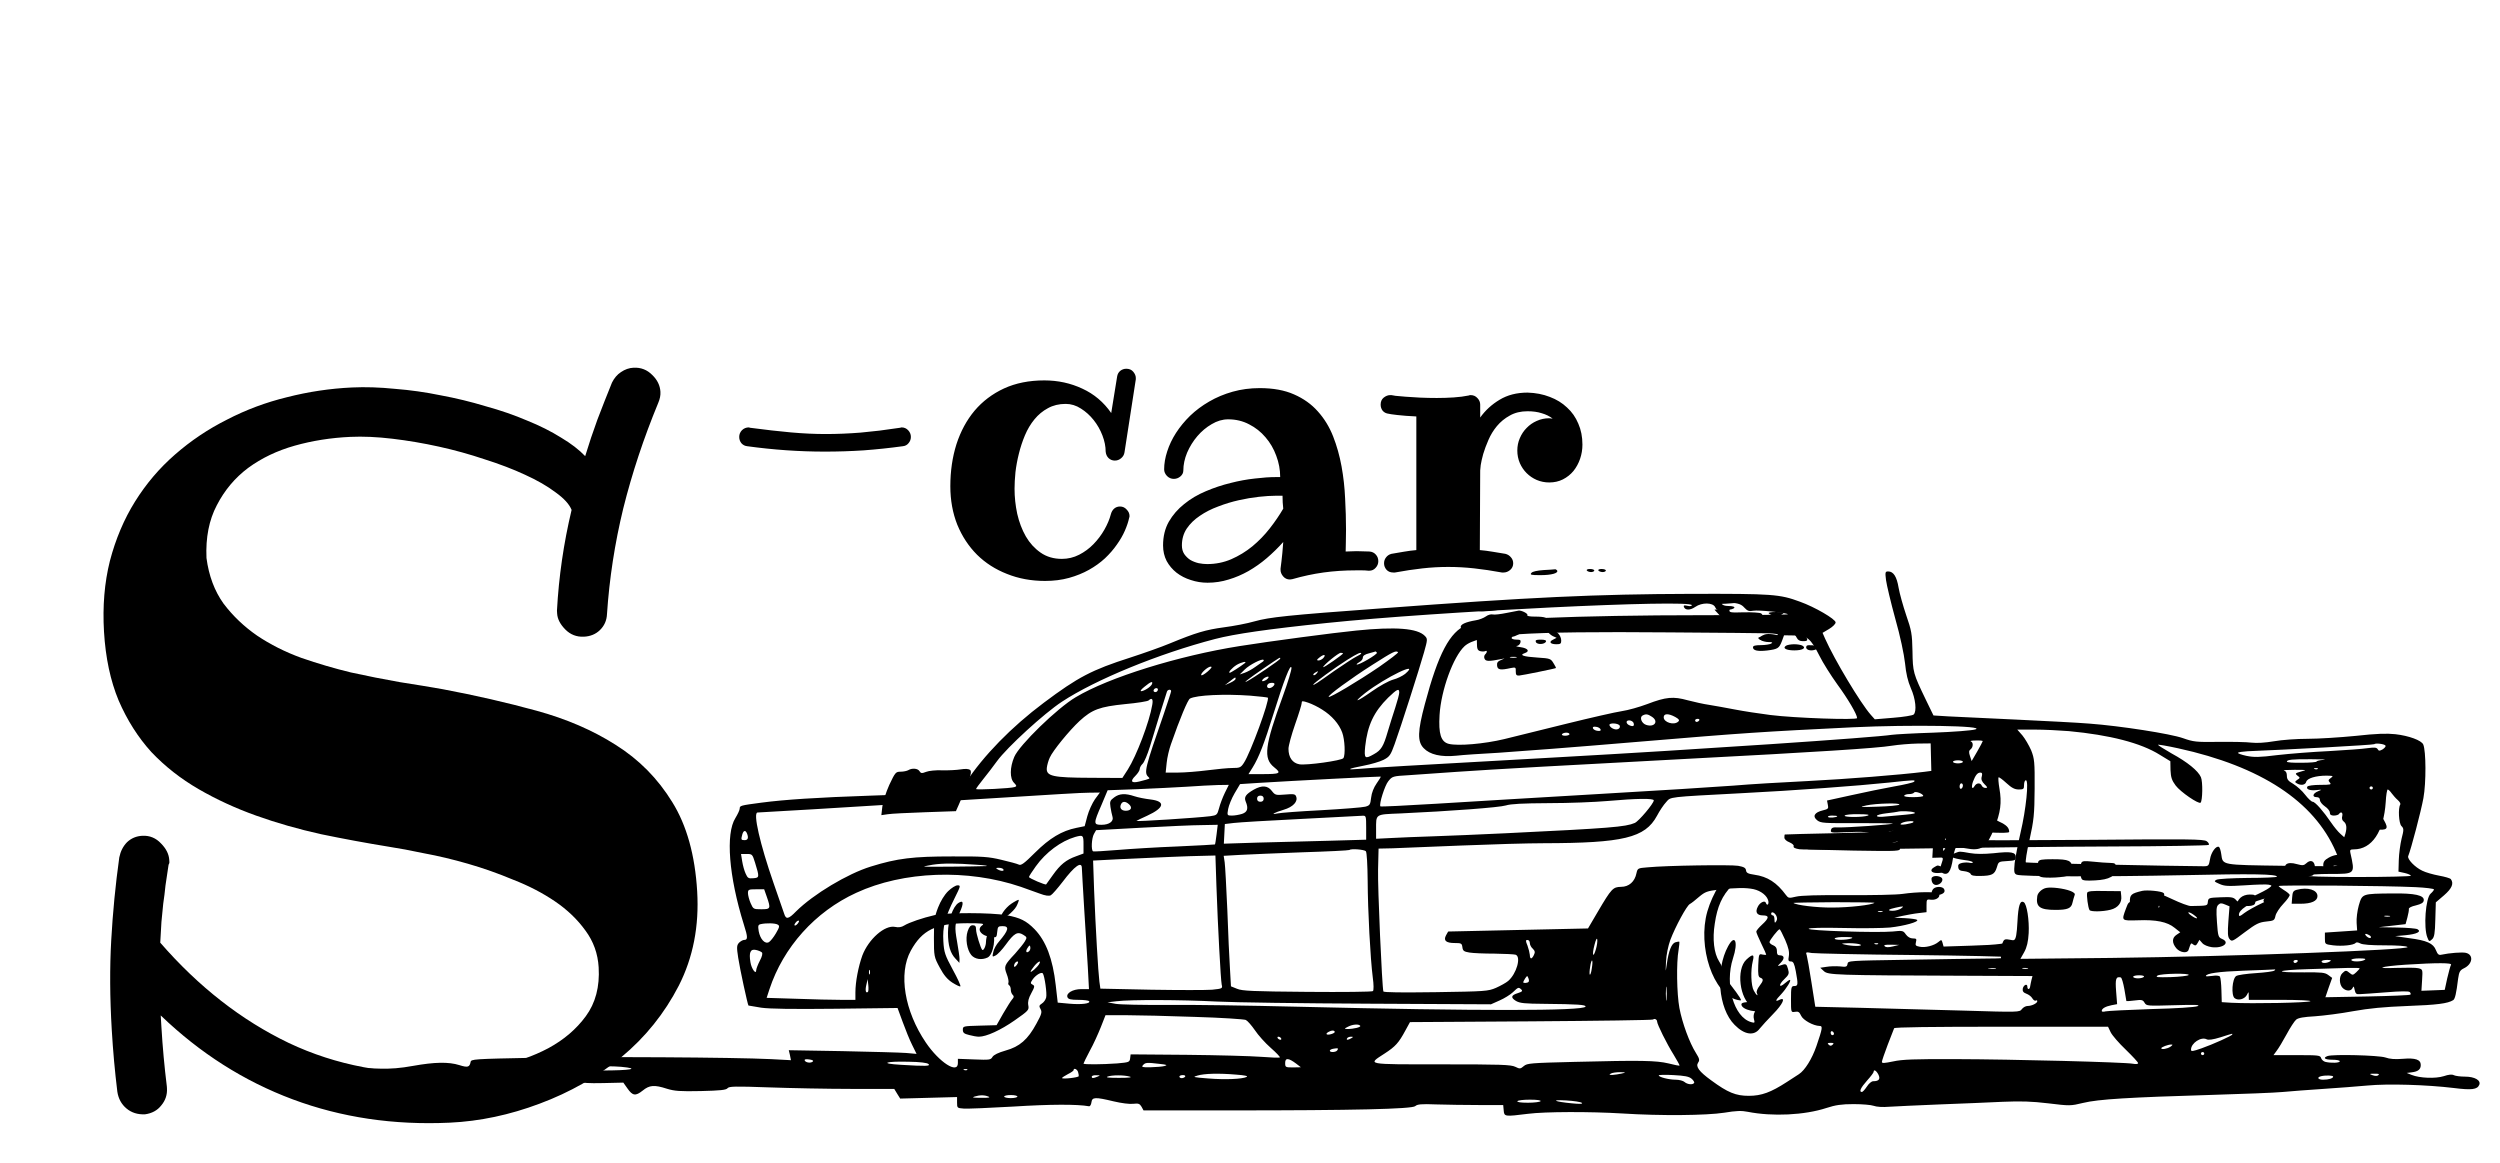 <svg width="245" height="114" viewBox="0 0 245 114" fill="none" xmlns="http://www.w3.org/2000/svg">
<g filter="url(#filter0_d_6_10)">
<path d="M184.831 52.858C184.896 53.339 185.301 55.04 185.738 56.635C186.224 58.335 186.597 60.126 186.694 60.999C186.791 62.007 186.969 62.76 187.261 63.437C187.731 64.475 187.86 65.724 187.536 66.025C187.439 66.115 186.532 66.266 185.544 66.341L183.73 66.492L183.341 66.055C182.337 64.927 179.777 60.653 178.854 58.576L178.611 58.019L179.243 57.643C179.599 57.432 179.89 57.147 179.89 56.996C179.89 56.68 177.866 55.491 176.391 54.965C174.399 54.227 173.686 54.182 165.797 54.197C156.369 54.227 150.149 54.513 135.262 55.627C126.19 56.289 124.408 56.484 122.951 56.891C122.238 57.101 120.877 57.357 119.937 57.478C118.172 57.718 117.232 57.989 114.64 59.058C113.814 59.404 112.065 60.021 110.769 60.442C107.011 61.646 105.65 62.353 102.297 64.867C99.122 67.244 96.4 70.028 94.602 72.752L94.019 73.625L91.881 73.73C90.698 73.775 87.782 73.896 85.368 73.971C80.071 74.151 76.864 74.362 74.596 74.663C72.555 74.934 72.49 74.949 72.49 75.25C72.49 75.385 72.296 75.792 72.069 76.168C71.097 77.703 71.421 81.871 72.895 86.597C73.3 87.861 73.3 88.116 72.911 88.116C72.798 88.116 72.587 88.237 72.425 88.387C72.199 88.643 72.182 88.809 72.344 89.862C72.506 90.945 73.268 94.452 73.349 94.542C73.381 94.557 73.932 94.647 74.596 94.753C75.439 94.873 77.69 94.903 81.886 94.858L87.96 94.783L88.463 96.152C88.738 96.905 89.143 97.913 89.386 98.394L89.823 99.282L88.819 99.192C88.252 99.147 85.433 99.072 82.55 99.011L77.301 98.921L77.415 99.403L77.512 99.899L75.536 99.794C71.859 99.613 58.689 99.538 52.403 99.659C46.345 99.779 46.167 99.794 46.118 100.08C46.021 100.592 45.827 100.637 45.017 100.381C43.964 100.05 42.587 100.08 40.481 100.456C39.25 100.682 38.261 100.757 37.257 100.727L35.799 100.682L35.751 101.464C35.686 102.427 35.751 102.443 37.532 101.901C38.666 101.555 38.942 101.525 41.679 101.57C43.785 101.6 44.676 101.66 44.855 101.811C45.065 101.961 46.248 101.991 50.265 101.976C53.084 101.961 55.675 101.916 55.999 101.856C56.404 101.795 56.712 101.841 56.891 101.976C57.085 102.142 57.636 102.172 59.126 102.142L61.086 102.096L61.491 102.668C61.993 103.391 62.285 103.436 62.981 102.879C63.645 102.337 64.115 102.292 65.363 102.698C66.108 102.924 66.626 102.969 68.683 102.924C70.595 102.879 71.146 102.819 71.291 102.653C71.437 102.458 71.988 102.443 75.341 102.563C77.463 102.638 81.108 102.713 83.425 102.713H87.636L87.928 103.195L88.22 103.661L91.006 103.586L93.792 103.511V104.053C93.792 104.579 93.808 104.594 94.44 104.64C94.796 104.67 96.983 104.579 99.3 104.444C102.864 104.218 105.585 104.203 106.719 104.414C106.832 104.429 106.93 104.263 106.962 104.023C107.027 103.511 107.318 103.496 109.133 103.932C109.894 104.113 110.704 104.218 111.06 104.173C111.563 104.113 111.692 104.158 111.87 104.459L112.065 104.82H120.602C132.654 104.82 138.388 104.685 138.696 104.399C138.89 104.218 139.279 104.173 140.737 104.233C141.742 104.263 143.621 104.294 144.933 104.294H147.314L147.363 104.82C147.411 105.437 147.46 105.437 149.76 105.151C151.412 104.941 155.786 104.926 158.994 105.121C162.768 105.362 167.207 105.317 168.972 105.046C170.139 104.85 170.689 104.835 171.273 104.956C173.702 105.437 176.845 105.287 179 104.579C179.874 104.294 180.474 104.203 181.656 104.203C182.482 104.203 183.373 104.278 183.616 104.369C183.892 104.474 184.507 104.519 185.188 104.459C185.787 104.414 188.006 104.324 190.096 104.233C192.186 104.158 194.956 104.038 196.252 103.977C198.05 103.902 199.103 103.932 200.739 104.128C202.845 104.384 202.909 104.384 204.157 104.083C205.631 103.722 208.628 103.541 216.744 103.3C219.773 103.21 222.915 103.09 223.709 103.014C224.519 102.939 226.301 102.804 227.678 102.713C229.055 102.623 230.999 102.473 232.003 102.382C234.044 102.187 237.819 102.307 240.459 102.623C242.241 102.849 242.776 102.774 242.97 102.307C243.148 101.871 242.516 101.51 241.577 101.51C241.139 101.51 240.653 101.449 240.491 101.374C240.297 101.269 239.973 101.299 239.487 101.464C238.677 101.72 237.138 101.66 236.344 101.344L235.858 101.148L236.344 101.088C236.976 101.013 237.235 100.802 237.235 100.366C237.235 99.839 236.717 99.659 235.47 99.764C234.725 99.824 234.206 99.794 233.753 99.629C233.088 99.418 228.634 99.297 228.099 99.493C227.597 99.674 227.84 99.854 228.569 99.854C228.974 99.854 229.298 99.914 229.298 100.005C229.298 100.17 228.455 100.2 227.889 100.065C227.71 100.02 227.516 99.854 227.467 99.689C227.386 99.418 227.208 99.403 225.086 99.403H222.802L223.11 98.981C223.288 98.756 223.725 98.033 224.082 97.371C224.438 96.709 224.859 96.062 225.021 95.927C225.232 95.746 225.783 95.656 226.868 95.596C227.71 95.535 229.395 95.325 230.594 95.099C232.197 94.813 233.623 94.677 235.939 94.587C238.807 94.482 239.892 94.347 240.41 94.015C240.589 93.91 240.718 93.383 240.896 91.909C240.994 91.231 241.075 91.081 241.48 90.885C242.322 90.479 242.435 89.561 241.658 89.38C241.301 89.29 240.022 89.395 239.26 89.561C239.001 89.621 238.888 89.531 238.726 89.125C238.467 88.447 237.835 88.162 236.069 87.936L234.725 87.74L235.745 87.65C236.847 87.544 237.333 87.304 236.911 87.063C236.782 86.988 235.875 86.912 234.887 86.897L233.105 86.867L234.433 86.717L235.745 86.566L235.923 85.919C236.02 85.558 236.085 85.182 236.069 85.077C236.037 84.971 236.328 84.821 236.749 84.731C237.284 84.595 237.495 84.475 237.527 84.249C237.608 83.737 236.652 83.527 234.433 83.557C231.469 83.587 231.501 83.572 231.161 84.731C231.015 85.257 230.918 86.025 230.95 86.446L230.999 87.183L229.427 87.289L227.84 87.394V87.966C227.84 88.538 227.84 88.538 228.65 88.643C229.525 88.748 230.691 88.628 230.853 88.402C230.902 88.327 231.096 88.342 231.29 88.447C231.517 88.583 232.359 88.643 233.704 88.643C234.951 88.643 235.826 88.703 235.939 88.809C236.247 89.094 218.639 89.742 206.878 89.877L198.001 89.967L198.374 89.305C198.633 88.839 198.762 88.297 198.811 87.439C198.876 86.19 198.633 84.58 198.325 84.415C197.969 84.204 197.791 84.731 197.71 86.326C197.645 87.56 197.564 88.011 197.386 88.116C196.802 88.463 195.83 88.598 193.239 88.673L190.469 88.763L190.371 88.402C190.274 88.071 190.258 88.071 189.966 88.312C189.545 88.673 188.654 88.899 188.12 88.778C187.731 88.703 187.682 88.643 187.763 88.327C187.844 88.011 187.812 87.966 187.455 87.966C187.196 87.966 186.953 87.815 186.775 87.575C186.516 87.198 186.467 87.183 185.463 87.289C183.989 87.424 177.12 87.213 177.25 87.018C177.315 86.928 178.562 86.897 180.684 86.943C182.515 86.988 184.556 86.958 185.22 86.897C186.597 86.747 188.087 86.341 187.877 86.145C187.812 86.085 187.277 86.01 186.694 85.98L185.641 85.934L186.451 85.754C186.905 85.663 187.601 85.528 188.039 85.483L188.8 85.393V84.746C188.8 84.129 188.816 84.114 189.254 84.174C189.788 84.234 190.258 83.843 189.966 83.572C189.756 83.376 187.909 83.391 186.451 83.602C185.868 83.692 183.47 83.737 181.073 83.722C178.157 83.707 176.489 83.752 176.003 83.873C175.322 84.038 175.258 84.023 175.031 83.722C174.124 82.488 173.216 81.901 171.921 81.721C171.321 81.63 171.143 81.555 171.111 81.299C171.078 81.044 170.9 80.953 170.333 80.848C169.604 80.728 163.335 80.818 161.472 80.998C160.5 81.074 160.484 81.089 160.371 81.585C160.209 82.398 159.642 82.91 158.864 82.91C158.07 82.925 157.924 83.075 156.596 85.332L155.624 86.988L148.772 87.138L141.92 87.289L141.709 87.665C141.434 88.177 141.709 88.417 142.568 88.417C143.199 88.417 143.264 88.447 143.313 88.824C143.361 89.185 143.459 89.26 144.009 89.35C144.366 89.411 145.467 89.456 146.472 89.456C147.46 89.471 148.383 89.516 148.529 89.561C149.096 89.757 148.626 91.427 147.8 92.134C147.589 92.315 147.039 92.616 146.601 92.811C145.824 93.143 145.581 93.158 140.705 93.233C137.384 93.278 135.602 93.263 135.57 93.158C135.44 92.721 135.003 82.94 135.051 81.194L135.1 79.162L136.477 79.132C137.238 79.102 140.267 78.982 143.199 78.862C146.148 78.741 149.792 78.636 151.299 78.636C159.075 78.621 161.213 78.109 162.379 75.957C162.638 75.461 163.043 74.859 163.286 74.603C163.756 74.076 163.351 74.121 170.738 73.73C175.808 73.474 182.142 73.008 185.123 72.692C187.601 72.421 187.779 72.421 187.569 72.616C187.488 72.692 186.613 72.902 185.641 73.068C184.653 73.249 182.774 73.625 181.446 73.926L179.048 74.452L179.129 74.874C179.21 75.235 179.162 75.295 178.643 75.415C177.817 75.611 177.59 76.002 178.092 76.394C178.449 76.665 178.724 76.68 181.948 76.665C183.859 76.665 185.447 76.68 185.495 76.71C185.576 76.8 180.976 77.116 180.133 77.086C179.631 77.056 179.486 77.116 179.437 77.342C179.372 77.612 179.469 77.628 180.927 77.552C182.563 77.477 183.292 77.537 183.292 77.748C183.292 77.823 182.272 77.883 181.008 77.883C178.983 77.883 178.627 77.929 177.93 78.215C177.201 78.531 176.796 78.982 177.039 79.193C177.088 79.253 179.178 79.313 181.672 79.358C186.143 79.433 186.208 79.418 186.208 79.117C186.208 78.922 186.062 78.786 185.771 78.696C185.333 78.591 185.333 78.591 185.965 78.47C186.322 78.41 187.261 78.35 188.039 78.35L189.464 78.335L189.416 79.193L189.367 80.065L189.902 80.05C190.501 80.02 190.485 79.99 190.226 80.773C190.064 81.269 190.08 81.39 190.274 81.51C190.89 81.871 191.181 81.48 191.392 80.111C191.473 79.599 191.602 79.147 191.667 79.087C191.732 79.012 192.169 79.042 192.623 79.132C194.194 79.433 194.664 79.102 195.442 77.161C196.057 75.626 196.187 74.663 195.944 73.279C195.847 72.707 195.814 72.225 195.863 72.18C195.895 72.135 196.252 72.391 196.624 72.737C197.143 73.218 197.45 73.369 197.839 73.369C198.309 73.369 198.357 73.324 198.357 72.917C198.357 72.662 198.438 72.466 198.536 72.466C198.843 72.466 198.552 75.325 198.017 77.582C197.758 78.696 197.499 80.065 197.434 80.607C197.353 81.48 197.386 81.615 197.645 81.721C198.131 81.916 206.02 81.931 214.022 81.766C220.777 81.615 223.142 81.661 223.142 81.916C223.142 81.977 221.879 82.037 220.324 82.037C218.752 82.052 217.375 82.127 217.213 82.217C216.954 82.353 216.986 82.398 217.505 82.624C218.007 82.849 218.331 82.865 220.032 82.759C221.101 82.684 222.138 82.654 222.332 82.699C222.672 82.774 222.672 82.789 222.381 83.015C222.219 83.15 221.474 83.542 220.728 83.873C219.384 84.46 219.352 84.46 219.109 84.174C218.882 83.933 218.671 83.888 217.634 83.933C216.468 83.978 216.42 83.993 216.371 84.369C216.322 84.776 216.387 84.761 214.719 84.791C214.492 84.806 213.666 84.49 212.872 84.114C211.835 83.617 211.236 83.421 210.685 83.406C209.956 83.376 209.94 83.391 209.891 83.858C209.843 84.324 209.794 84.354 209.211 84.354C208.612 84.354 208.579 84.384 208.336 85.061C207.899 86.25 207.883 86.235 209.486 86.19C211.301 86.115 212.402 86.341 213.115 86.928L213.666 87.364L213.309 87.605C212.84 87.906 212.84 88.402 213.277 88.929C213.649 89.365 214.362 89.456 214.476 89.094C214.719 88.372 214.719 88.372 214.945 88.568C215.14 88.703 215.221 88.673 215.367 88.417L215.545 88.101L215.82 88.417C215.982 88.613 216.371 88.763 216.76 88.824C217.877 88.959 218.59 88.357 217.748 88.011C217.391 87.861 217.359 87.725 217.262 86.371C217.181 85.182 217.197 84.851 217.391 84.67C217.586 84.49 217.699 84.49 218.056 84.64L218.493 84.821L218.38 86.281C218.299 87.424 218.315 87.815 218.493 88.026C218.72 88.312 218.785 88.267 220 87.349C221.101 86.521 221.393 86.386 222.089 86.311C222.834 86.235 222.899 86.205 222.996 85.754C223.045 85.498 223.401 84.956 223.774 84.565C224.147 84.174 224.422 83.782 224.389 83.692C224.357 83.602 224.098 83.391 223.823 83.226C223.547 83.06 223.32 82.879 223.304 82.834C223.304 82.714 233.898 82.804 236.717 82.94C237.705 82.985 238.531 83.09 238.531 83.165C238.531 83.226 238.386 83.421 238.207 83.572C237.705 83.993 237.495 86.928 237.883 87.876C238.045 88.297 238.078 88.297 238.337 88.056C238.564 87.861 238.629 87.469 238.661 86.115L238.71 84.43L239.519 83.737C240.297 83.06 240.491 82.579 240.184 82.157C240.119 82.067 239.6 81.916 239.017 81.811C238.45 81.706 237.705 81.495 237.381 81.329C236.668 80.998 235.891 80.186 236.004 79.9C236.28 79.223 237.268 75.476 237.495 74.212C237.77 72.707 237.754 69.592 237.478 68.96C237.3 68.553 236.069 68.102 234.741 67.951C233.898 67.861 232.894 67.891 230.853 68.117C229.33 68.267 227.208 68.403 226.155 68.403C225.086 68.403 223.612 68.508 222.851 68.644C221.96 68.794 221.182 68.839 220.648 68.779C220.194 68.719 218.752 68.689 217.424 68.704C215.221 68.734 214.962 68.704 213.941 68.343C212.71 67.906 207.785 67.139 204.756 66.913C203.687 66.823 200.48 66.657 197.629 66.522C194.777 66.386 191.781 66.251 190.954 66.206L189.48 66.115L188.735 64.581C187.488 61.992 187.455 61.872 187.423 59.825C187.391 58.125 187.326 57.779 186.808 56.289C186.5 55.371 186.16 54.167 186.062 53.595C185.884 52.512 185.56 52 185.042 52C184.75 52 184.734 52.075 184.831 52.858ZM170.949 55.551C171.256 55.883 171.418 55.928 171.823 55.852C172.342 55.762 175.015 56.033 175.225 56.199C175.29 56.244 171.499 56.289 166.802 56.289C154.814 56.289 145.062 56.695 143.734 57.237C142.082 57.914 140.948 60.051 139.636 65.002C138.923 67.665 138.89 68.674 139.522 69.321C140.122 69.953 141.223 70.209 142.713 70.058C143.345 69.983 145.192 69.863 146.844 69.772C148.497 69.667 154.62 69.2 160.452 68.704C171.013 67.816 172.666 67.711 181.591 67.274C187.277 67.003 194.729 67.124 193.579 67.485C193.206 67.59 191.489 67.726 189.448 67.801C187.536 67.861 185.706 67.966 185.398 68.012C183.713 68.282 166.283 69.456 152.757 70.209C137.951 71.036 134.047 71.262 133.156 71.352C131.86 71.473 132.071 71.337 133.642 71.036C134.355 70.901 135.229 70.645 135.586 70.465C136.169 70.163 136.282 70.013 136.671 68.93C137.271 67.274 139.101 61.541 139.555 59.931C139.911 58.666 139.911 58.606 139.636 58.32C138.907 57.568 136.801 57.402 132.913 57.794C130.775 58.004 124.408 58.847 121.493 59.314C115.499 60.262 108.663 62.383 105.423 64.325C103.609 65.393 99.883 69.02 99.397 70.179C98.96 71.202 98.943 72.3 99.381 72.722C99.64 72.993 99.656 73.053 99.446 73.128C99.089 73.263 95.655 73.429 95.655 73.324C95.655 73.263 95.979 72.827 96.352 72.361C96.74 71.879 97.356 71.082 97.712 70.585C98.7 69.231 102.313 65.92 104.079 64.761C107.383 62.594 113.539 60.066 119.079 58.621C120.99 58.125 124.295 57.643 129.997 57.056C140.932 55.913 165.797 54.709 165.797 55.311C165.797 55.401 165.619 55.431 165.376 55.371C165.052 55.296 164.971 55.326 165.02 55.476C165.149 55.822 165.635 55.822 166.137 55.476C166.785 55.025 167.855 55.04 168.081 55.491C168.227 55.807 168.34 55.837 169.134 55.792C170.106 55.732 170.301 55.386 169.361 55.386C169.037 55.386 168.794 55.296 168.745 55.175C168.681 55.01 168.843 54.98 169.62 55.055C170.382 55.13 170.657 55.22 170.949 55.551ZM173.362 58.065C173.913 58.08 174.302 58.155 174.237 58.215C174.156 58.29 173.816 58.35 173.459 58.35C173.119 58.335 172.698 58.381 172.536 58.426C172.228 58.501 172.228 58.516 172.52 58.712C172.682 58.832 173.054 58.922 173.314 58.922C173.702 58.922 173.751 58.968 173.573 59.073C173.443 59.148 172.99 59.223 172.568 59.223C172.018 59.223 171.791 59.283 171.791 59.434C171.791 59.75 172.244 59.855 173.168 59.75C174.237 59.614 174.35 59.539 174.626 58.832L174.836 58.26L175.824 58.275C177.104 58.275 177.444 58.561 178.303 60.262C178.643 60.954 179.437 62.203 180.052 63.061C181.089 64.475 181.996 66.01 181.996 66.371C181.996 66.582 175.873 66.371 173.492 66.07C172.423 65.935 170.851 65.694 170.009 65.529C169.167 65.363 168.033 65.167 167.498 65.077C166.964 65.002 166.024 64.791 165.392 64.626C163.983 64.234 163.27 64.295 161.423 65.002C160.662 65.288 159.544 65.604 158.929 65.694C158.313 65.784 155.883 66.341 153.502 66.928C151.137 67.515 148.399 68.192 147.411 68.433C145.467 68.9 142.908 69.125 141.985 68.9C141.207 68.704 140.964 67.921 141.077 66.07C141.223 63.633 142.422 60.352 143.523 59.329C144.803 58.155 149.29 57.854 163.61 57.974C168.421 58.004 172.811 58.05 173.362 58.065ZM134.938 59.961C135.035 60.111 133.091 61.24 132.962 61.119C132.913 61.089 133.043 60.984 133.221 60.879C133.415 60.788 133.561 60.593 133.561 60.442C133.561 60.262 133.755 60.126 134.177 60.021C134.501 59.931 134.792 59.855 134.808 59.84C134.824 59.84 134.873 59.885 134.938 59.961ZM137.011 59.916C137.06 59.976 136.218 60.608 135.148 61.36C133.043 62.79 130.337 64.4 130.208 64.295C130.094 64.174 132.346 62.519 134.501 61.15C136.509 59.87 136.801 59.72 137.011 59.916ZM131.617 60.036C131.617 60.081 131.18 60.412 130.645 60.788C130.111 61.164 129.673 61.435 129.673 61.375C129.673 61.195 131.163 59.976 131.39 59.976C131.52 59.976 131.617 60.006 131.617 60.036ZM133.399 60.051C133.399 60.081 133.172 60.231 132.913 60.352C132.638 60.487 131.682 61.119 130.759 61.751C129.009 63 128.701 63.196 128.701 63.091C128.701 62.97 130.872 61.39 132.022 60.668C133.059 60.021 133.399 59.87 133.399 60.051ZM129.673 60.502C129.56 60.623 129.349 60.728 129.203 60.728C129.009 60.713 129.025 60.653 129.333 60.412C129.754 60.081 129.997 60.141 129.673 60.502ZM125.461 60.547C125.461 60.668 122.837 62.444 122.222 62.76C121.719 63.016 122.335 62.534 123.841 61.496C125.542 60.337 125.461 60.382 125.461 60.547ZM123.744 60.849C123.647 60.909 123.323 61.134 123.015 61.36C122.708 61.586 122.238 61.842 121.979 61.932L121.493 62.097L121.979 61.616C122.448 61.15 123.679 60.517 123.825 60.668C123.874 60.713 123.841 60.788 123.744 60.849ZM121.979 60.999C121.574 61.315 120.618 61.932 120.521 61.932C120.31 61.932 120.731 61.45 121.185 61.164C121.638 60.894 122.286 60.743 121.979 60.999ZM125.721 64.219C123.939 69.11 123.777 70.329 124.878 71.202C125.607 71.789 125.478 71.864 123.647 71.864H122.351L122.756 71.217C123.372 70.224 123.906 68.839 124.797 65.965C125.802 62.73 126.482 60.969 126.563 61.435C126.595 61.631 126.207 62.88 125.721 64.219ZM118.366 61.797C118.075 62.052 117.783 62.218 117.734 62.173C117.589 62.037 118.35 61.33 118.642 61.33C118.82 61.33 118.723 61.481 118.366 61.797ZM137.708 62.037C137.465 62.233 136.93 62.504 136.509 62.609C136.088 62.73 135.165 63.241 134.468 63.738C132.929 64.821 132.508 64.942 133.788 63.918C135.764 62.383 139.279 60.683 137.708 62.037ZM129.025 62.007C128.912 62.143 128.782 62.203 128.717 62.158C128.669 62.113 128.734 62.007 128.863 61.932C129.203 61.721 129.252 61.751 129.025 62.007ZM124.101 62.624C123.922 62.73 123.744 62.79 123.696 62.745C123.647 62.7 123.744 62.564 123.906 62.444C124.084 62.338 124.263 62.278 124.311 62.323C124.36 62.368 124.263 62.504 124.101 62.624ZM121.088 62.534C121.088 62.609 120.845 62.79 120.569 62.91L120.035 63.151L120.521 62.775C121.071 62.338 121.088 62.323 121.088 62.534ZM112.891 63.046C112.777 63.316 112.113 63.738 111.822 63.738C111.708 63.723 111.87 63.527 112.178 63.286C112.777 62.79 113.02 62.715 112.891 63.046ZM124.797 63.226C124.7 63.347 124.506 63.437 124.392 63.437C124.068 63.437 124.117 63.016 124.457 62.94C124.862 62.865 125.024 62.985 124.797 63.226ZM113.474 63.557C113.474 63.753 113.28 63.888 113.118 63.798C112.956 63.708 113.101 63.437 113.328 63.437C113.409 63.437 113.474 63.497 113.474 63.557ZM114.77 63.738C114.77 63.813 114.446 64.806 114.057 65.95C112.21 71.262 112.097 71.729 112.534 72.135C112.729 72.316 112.777 72.3 111.66 72.586C110.866 72.782 110.72 72.571 111.271 72.029C111.498 71.804 111.692 71.503 111.692 71.367C111.692 71.232 111.822 70.991 111.984 70.841C112.13 70.705 112.453 69.938 112.696 69.155C113.15 67.605 114.252 64.084 114.365 63.768C114.446 63.557 114.77 63.527 114.77 63.738ZM137.125 63.873C137.125 64.039 136.947 64.701 136.736 65.348C136.525 65.995 136.185 67.064 135.991 67.726C135.586 69.125 135.359 69.516 134.646 69.908C133.755 70.419 133.674 70.344 133.788 69.155C134.015 67.079 134.63 65.769 136.039 64.37C136.914 63.527 137.125 63.422 137.125 63.873ZM122.513 64.174C123.436 64.249 124.214 64.34 124.246 64.37C124.457 64.566 122.546 69.802 121.898 70.766C121.606 71.217 121.493 71.262 120.812 71.262C120.375 71.262 119.273 71.367 118.334 71.488C117.394 71.608 116.098 71.713 115.434 71.713H114.235L114.333 70.766C114.381 70.254 114.576 69.426 114.754 68.93C115.629 66.416 116.406 64.566 116.617 64.46C117.265 64.114 120.018 63.994 122.513 64.174ZM112.923 65.062C112.648 66.748 111.368 70.088 110.526 71.413L109.991 72.24L106.913 72.225C103.155 72.21 102.507 72.075 102.588 71.247C102.621 70.961 102.75 70.51 102.88 70.239C103.171 69.577 104.775 67.605 105.796 66.657C107.027 65.529 107.756 65.258 110.267 65.002C111.433 64.897 112.47 64.731 112.567 64.641C112.891 64.34 113.02 64.505 112.923 65.062ZM129.576 65.544C130.516 66.13 131.228 66.943 131.536 67.786C131.795 68.478 131.86 70.013 131.649 70.299C131.487 70.54 128.021 71.021 127.34 70.901C126.66 70.781 126.271 70.224 126.271 69.381C126.271 69.08 126.563 68.012 126.919 66.988C127.276 65.98 127.567 65.032 127.567 64.897C127.567 64.671 127.632 64.671 128.215 64.867C128.572 64.987 129.187 65.288 129.576 65.544ZM161.877 66.236C162.59 66.687 162.136 67.319 161.31 67.033C160.873 66.883 160.662 66.311 160.954 66.13C161.278 65.95 161.472 65.965 161.877 66.236ZM164.177 66.266C164.55 66.477 164.615 66.582 164.469 66.717C164.048 67.109 163.043 66.793 163.043 66.296C163.043 65.905 163.513 65.905 164.177 66.266ZM166.526 66.597C166.478 66.672 166.364 66.748 166.267 66.748C166.186 66.748 166.121 66.672 166.121 66.597C166.121 66.507 166.235 66.447 166.38 66.447C166.51 66.447 166.575 66.507 166.526 66.597ZM160.079 66.823C160.192 67.124 160.079 67.229 159.755 67.109C159.35 66.973 159.269 66.597 159.658 66.597C159.836 66.597 160.014 66.702 160.079 66.823ZM158.734 67.124C158.783 67.259 158.718 67.395 158.556 67.455C158.281 67.56 157.827 67.35 157.73 67.079C157.633 66.808 158.621 66.853 158.734 67.124ZM156.855 67.47C156.904 67.605 156.807 67.665 156.548 67.62C156.353 67.605 156.159 67.485 156.11 67.38C156.062 67.244 156.159 67.184 156.418 67.229C156.612 67.244 156.807 67.365 156.855 67.47ZM202.747 67.65C206.765 68.027 209.81 68.809 211.657 69.968L212.694 70.6L212.71 71.473C212.742 72.18 212.84 72.481 213.212 72.978C213.682 73.61 215.464 74.829 215.658 74.663C215.853 74.467 215.885 72.616 215.691 72.165C215.415 71.533 214.378 70.69 212.807 69.832C212.078 69.411 211.479 69.035 211.479 68.99C211.479 68.945 212.37 69.095 213.471 69.336C221.571 71.112 226.771 74.528 228.909 79.463C229.217 80.171 229.46 80.788 229.46 80.833C229.46 80.893 226.933 80.908 223.855 80.848C217.602 80.758 217.845 80.803 217.683 79.704C217.634 79.358 217.537 79.042 217.456 78.997C217.181 78.847 216.679 79.539 216.582 80.201C216.468 80.848 216.436 80.893 215.95 80.893C212.791 80.878 198.617 80.577 198.536 80.517C198.471 80.487 198.617 79.478 198.892 78.305C199.313 76.394 199.378 75.837 199.394 73.294C199.41 70.675 199.378 70.359 199.054 69.531C198.843 69.05 198.455 68.388 198.196 68.072L197.693 67.5H199.378C200.318 67.5 201.824 67.575 202.747 67.65ZM153.81 67.951C153.81 68.027 153.615 68.102 153.389 68.102C153.162 68.102 153.016 68.042 153.081 67.951C153.13 67.861 153.324 67.801 153.502 67.801C153.664 67.801 153.81 67.861 153.81 67.951ZM194.308 68.629C194.308 68.674 194.065 69.125 193.773 69.637L193.222 70.585L193.06 70.103C192.931 69.727 192.947 69.562 193.109 69.441C193.384 69.231 193.401 68.749 193.141 68.659C193.028 68.614 193.239 68.568 193.627 68.568C194 68.553 194.308 68.583 194.308 68.629ZM189.237 70.194L189.27 71.548L188.589 71.638C186.143 71.939 181.024 72.346 177.185 72.541C174.707 72.662 171.402 72.857 169.847 72.993C168.292 73.113 162.314 73.489 156.564 73.82C150.813 74.151 143.685 74.588 140.721 74.768C137.74 74.949 135.294 75.069 135.278 75.024C135.132 74.799 135.715 72.963 136.056 72.556C136.444 72.075 136.493 72.06 138.048 71.969C138.923 71.909 141.061 71.759 142.794 71.638C146.52 71.382 153.551 70.991 165.473 70.359C177.833 69.712 184.005 69.321 185.398 69.08C186.062 68.975 187.196 68.884 187.909 68.869L189.205 68.854L189.237 70.194ZM233.785 69.08C233.817 69.17 233.672 69.321 233.493 69.441C233.186 69.607 233.121 69.607 233.007 69.411C232.894 69.246 232.7 69.231 232.019 69.321C231.55 69.396 229.849 69.516 228.245 69.607C226.641 69.682 224.373 69.863 223.191 69.998C221.393 70.224 220.907 70.224 220.145 70.073C219.659 69.968 219.287 69.832 219.319 69.772C219.368 69.712 219.789 69.652 220.259 69.622C224.13 69.471 232.602 69.005 232.667 68.93C232.829 68.794 233.72 68.915 233.785 69.08ZM227.727 70.465C227.338 70.495 227.03 70.57 227.03 70.63C227.03 70.69 226.366 70.75 225.572 70.75C224.762 70.766 224.114 70.72 224.114 70.645C224.114 70.45 224.616 70.389 226.544 70.404C227.565 70.404 228.099 70.434 227.727 70.465ZM192.364 70.66C192.364 70.735 192.153 70.811 191.878 70.811C191.619 70.811 191.392 70.735 191.392 70.66C191.392 70.57 191.619 70.51 191.878 70.51C192.153 70.51 192.364 70.57 192.364 70.66ZM227.143 71.352C227.095 71.397 226.949 71.413 226.836 71.367C226.706 71.322 226.755 71.277 226.933 71.277C227.111 71.262 227.208 71.307 227.143 71.352ZM225.507 71.608C224.924 71.774 224.892 71.804 225.151 72.014C225.426 72.21 225.426 72.24 225.135 72.421C224.892 72.601 224.875 72.647 225.086 72.767C225.491 73.008 225.928 72.933 226.009 72.616C226.107 72.27 226.949 72.014 228.002 72.014C228.666 72.029 228.698 72.045 228.423 72.24C228.164 72.421 228.148 72.496 228.326 72.692C228.504 72.887 228.391 72.917 227.386 72.917C226.722 72.917 226.188 72.993 226.123 73.083C225.961 73.339 226.366 73.504 227.014 73.429C227.597 73.369 227.597 73.369 227.16 73.549C226.641 73.76 226.56 74.121 227.03 74.121C227.241 74.121 227.354 74.227 227.354 74.407C227.354 74.573 227.581 74.844 227.84 75.024C228.115 75.205 228.326 75.476 228.326 75.641C228.326 75.837 228.439 75.927 228.715 75.927C228.941 75.927 229.168 75.852 229.217 75.777C229.411 75.491 229.622 75.626 229.541 75.972C229.476 76.198 229.525 76.394 229.687 76.514C229.962 76.725 230.011 77.116 229.849 77.703L229.735 78.049L229.363 77.718C229.136 77.522 228.731 77.026 228.455 76.619C227.71 75.521 226.884 74.573 226.641 74.573C226.528 74.573 226.204 74.272 225.912 73.896C225.621 73.504 225.086 73.038 224.746 72.827C224.244 72.541 224.114 72.376 224.114 72.029C224.114 71.729 224.017 71.563 223.839 71.518C223.677 71.473 224.13 71.443 224.843 71.443C226.09 71.443 226.107 71.443 225.507 71.608ZM194.211 72.105C194.13 72.376 194.211 72.586 194.486 72.857C194.794 73.158 194.81 73.218 194.567 73.218C194.421 73.218 194.259 73.113 194.211 72.993C194.081 72.692 193.708 72.707 193.514 73.023C193.271 73.444 193.158 73.158 193.352 72.601C193.595 71.969 193.789 71.713 194.081 71.713C194.243 71.713 194.292 71.819 194.211 72.105ZM134.905 72.782C134.63 73.173 134.42 73.7 134.371 74.166C134.29 74.859 134.241 74.934 133.804 75.054C133.545 75.129 131.601 75.28 129.495 75.4C127.389 75.506 125.461 75.656 125.202 75.716C124.441 75.882 124.846 75.641 125.802 75.355C126.725 75.084 127.227 74.543 127.017 74.046C126.936 73.82 126.774 73.79 125.947 73.865C125.024 73.941 124.959 73.926 124.635 73.504C124.23 72.978 123.679 72.933 122.87 73.384C122.092 73.835 121.898 74.106 122.076 74.543C122.367 75.235 122.254 75.581 121.719 75.762C121.428 75.852 120.99 75.927 120.731 75.927C120.261 75.927 120.245 75.912 120.359 75.28C120.423 74.934 120.699 74.242 120.99 73.745L121.525 72.842L123.372 72.722C126.514 72.526 135.262 72.075 135.31 72.105C135.343 72.12 135.165 72.421 134.905 72.782ZM192.364 72.978C192.364 73.098 192.299 73.249 192.202 73.294C192.121 73.339 192.04 73.249 192.04 73.083C192.04 72.902 192.121 72.767 192.202 72.767C192.299 72.767 192.364 72.857 192.364 72.978ZM120.035 73.7C119.824 74.136 119.565 74.814 119.468 75.205C119.29 75.867 119.241 75.897 118.609 75.987C117.265 76.153 111.368 76.529 111.368 76.454C111.368 76.439 111.838 76.198 112.421 75.942C114.122 75.16 114.252 74.528 112.745 74.347C112.227 74.287 111.53 74.151 111.174 74.031C110.267 73.73 109.7 73.76 109.181 74.151C108.792 74.437 108.744 74.543 108.825 75.084C108.873 75.43 108.971 75.837 109.019 76.017C109.181 76.484 108.711 76.83 107.95 76.83C107.156 76.83 107.14 76.725 107.95 74.874L108.549 73.444L111.465 73.339C113.053 73.279 115.24 73.158 116.309 73.098C117.378 73.023 118.739 72.948 119.338 72.933L120.423 72.917L120.035 73.7ZM232.538 73.218C232.538 73.294 232.473 73.369 232.376 73.369C232.295 73.369 232.214 73.294 232.214 73.218C232.214 73.128 232.295 73.068 232.376 73.068C232.473 73.068 232.538 73.128 232.538 73.218ZM234.384 73.745C234.53 73.941 234.789 74.242 234.984 74.407C235.178 74.573 235.275 74.768 235.227 74.844C235 75.19 235.081 76.695 235.34 76.95C235.583 77.191 235.583 77.312 235.356 78.184C235.227 78.726 235.097 79.674 235.081 80.291L235.049 81.42L235.664 81.555C235.988 81.63 236.263 81.751 236.263 81.826C236.263 81.886 233.915 81.947 231.047 81.947C227.613 81.947 225.896 81.886 226.058 81.796C226.188 81.721 227.224 81.645 228.358 81.645C230.837 81.645 230.804 81.676 230.335 79.569C230.27 79.298 230.335 79.238 230.675 79.238C232.44 79.238 233.607 77.522 233.801 74.603C233.834 73.926 233.931 73.369 233.996 73.369C234.06 73.369 234.239 73.534 234.384 73.745ZM188.476 74.001C188.476 74.061 188.039 74.121 187.488 74.121C186.889 74.121 186.548 74.061 186.613 73.971C186.662 73.88 186.888 73.82 187.099 73.82C187.31 73.82 187.52 73.76 187.585 73.67C187.698 73.504 188.476 73.79 188.476 74.001ZM107.302 74.332C107.043 74.708 106.703 75.446 106.557 75.987L106.298 76.965L105.488 77.131C104.062 77.417 102.864 78.139 101.438 79.554C100.369 80.622 100.061 80.848 99.834 80.728C99.689 80.652 98.911 80.442 98.133 80.261C96.886 79.96 96.287 79.915 93.306 79.93C89.499 79.93 87.944 80.111 85.336 80.923C83.052 81.63 79.715 83.632 78.014 85.317C77.269 86.085 77.026 86.13 76.848 85.543C76.783 85.347 76.313 83.993 75.811 82.548C74.483 78.726 73.77 75.626 74.24 75.626C74.531 75.626 82.777 75.129 91.686 74.573C105.488 73.715 105.504 73.715 106.703 73.685L107.788 73.67L107.302 74.332ZM123.841 74.272C123.841 74.467 123.728 74.573 123.517 74.573C123.307 74.573 123.194 74.467 123.194 74.272C123.194 74.076 123.307 73.971 123.517 73.971C123.728 73.971 123.841 74.076 123.841 74.272ZM162.071 74.437C162.071 74.738 160.597 76.484 160.209 76.649C159.301 77.041 157.827 77.161 147.573 77.658C145.079 77.778 141.871 77.913 140.446 77.959C139.02 78.004 137.173 78.079 136.363 78.124L134.857 78.199V77.327C134.857 75.731 134.727 75.822 137.254 75.716C142.163 75.491 146.958 75.129 147.573 74.934C148.043 74.783 149.193 74.723 151.785 74.708C153.745 74.708 156.337 74.603 157.536 74.498C160.419 74.242 162.071 74.227 162.071 74.437ZM110.639 74.814C110.963 75.115 110.882 75.385 110.461 75.446C109.975 75.506 109.7 75.25 109.829 74.889C109.959 74.513 110.267 74.482 110.639 74.814ZM186.127 74.859C186.03 74.934 185.09 75.024 184.021 75.054C182.239 75.115 182.142 75.099 182.887 74.934C183.843 74.723 186.354 74.663 186.127 74.859ZM187.585 75.611C187.812 75.701 187.569 75.762 186.775 75.837C186.16 75.897 185.252 75.972 184.799 76.017C184.248 76.078 183.94 76.062 183.94 75.957C183.94 75.867 184.361 75.762 184.88 75.701C185.382 75.641 185.884 75.581 185.965 75.551C186.257 75.461 187.261 75.491 187.585 75.611ZM183.049 75.927C182.58 76.108 180.652 76.108 180.781 75.927C180.83 75.837 181.446 75.777 182.126 75.792C182.968 75.792 183.276 75.837 183.049 75.927ZM133.885 77.116V78.29L130.208 78.395C128.167 78.44 125.04 78.531 123.226 78.576L119.937 78.681L119.986 77.718L120.035 76.755L120.926 76.649C121.412 76.589 124.376 76.409 127.486 76.258C130.613 76.093 133.318 75.957 133.529 75.942C133.869 75.927 133.885 75.972 133.885 77.116ZM180.052 75.987C180.052 76.108 179.226 76.183 179.145 76.062C179.097 75.987 179.291 75.927 179.55 75.927C179.826 75.927 180.052 75.957 180.052 75.987ZM187.472 76.604C187.423 76.649 187.099 76.725 186.759 76.785C186.322 76.845 186.176 76.815 186.289 76.71C186.386 76.619 186.678 76.529 186.937 76.499C187.455 76.439 187.617 76.484 187.472 76.604ZM119.225 77.763C119.16 78.29 119.095 78.726 119.063 78.756C119.047 78.771 117.394 78.862 115.402 78.952C113.409 79.027 110.753 79.193 109.505 79.298C108.258 79.403 107.189 79.463 107.124 79.433C106.913 79.328 106.978 78.139 107.205 77.733L107.416 77.357L111.854 77.116C114.3 76.981 116.989 76.86 117.815 76.86L119.338 76.83L119.225 77.763ZM73.203 77.673C73.381 78.109 73.3 78.335 72.976 78.335C72.62 78.335 72.604 78.29 72.749 77.763C72.863 77.372 73.057 77.327 73.203 77.673ZM185.803 77.567C185.706 77.733 185.074 77.718 185.074 77.552C185.074 77.492 185.269 77.432 185.495 77.432C185.722 77.432 185.868 77.492 185.803 77.567ZM106.184 78.771V79.644L105.455 79.915C104.484 80.261 103.917 80.713 103.171 81.766C102.847 82.232 102.556 82.639 102.523 82.669C102.459 82.759 100.839 82.067 100.839 81.947C100.839 81.886 101.13 81.42 101.503 80.908C102.491 79.524 103.981 78.425 105.374 78.019C106.152 77.808 106.184 77.838 106.184 78.771ZM190.598 79.193C190.436 79.448 190.436 79.448 190.42 79.162C190.42 78.997 190.485 78.696 190.55 78.485L190.663 78.109L190.712 78.515C190.744 78.741 190.695 79.042 190.598 79.193ZM183.179 78.485C184.07 78.485 184.766 78.515 184.718 78.561C184.685 78.606 183.843 78.666 182.839 78.696C181.429 78.741 180.976 78.711 180.749 78.531C180.49 78.335 180.506 78.32 181.008 78.395C181.3 78.44 182.288 78.485 183.179 78.485ZM179.21 78.591C179.048 78.621 178.789 78.621 178.643 78.591C178.481 78.546 178.611 78.515 178.919 78.515C179.226 78.515 179.356 78.546 179.21 78.591ZM133.853 79.418C133.95 79.539 134.015 80.743 134.031 82.323C134.047 85.272 134.29 89.892 134.533 91.803C134.63 92.48 134.63 93.052 134.549 93.127C134.468 93.203 131.601 93.233 128.118 93.203C122.724 93.158 121.736 93.112 121.233 92.902L120.634 92.661L120.537 90.945C120.472 90.013 120.359 87.409 120.278 85.182C120.18 82.94 120.067 80.833 120.018 80.502L119.921 79.87L121.525 79.779C122.4 79.734 125.154 79.614 127.648 79.524C130.127 79.448 132.2 79.343 132.249 79.298C132.411 79.147 133.691 79.253 133.853 79.418ZM73.997 80.547C74.434 81.962 74.434 82.022 73.819 82.067C73.349 82.112 73.268 82.052 73.073 81.615C72.944 81.345 72.798 80.803 72.733 80.397L72.62 79.689H73.171C73.721 79.689 73.738 79.719 73.997 80.547ZM119.209 82.804C119.354 86.912 119.63 92.029 119.727 92.496C119.824 92.872 119.792 92.887 118.787 92.992C118.237 93.037 115.531 93.037 112.81 92.992L107.837 92.887L107.74 92.195C107.626 91.322 107.367 86.928 107.221 83.211L107.124 80.336L109.44 80.216C112.891 80.05 116.633 79.885 117.945 79.87L119.111 79.84L119.209 82.804ZM95.655 80.743C96.497 80.788 96.935 80.863 96.627 80.878C95.525 80.923 90.504 80.968 90.552 80.923C90.585 80.893 90.957 80.818 91.395 80.743C92.367 80.592 93.662 80.592 95.655 80.743ZM106.022 81.074C106.022 81.269 106.136 83.045 106.249 85.031C106.379 87.018 106.541 89.606 106.606 90.78L106.719 92.932H105.974C105.131 92.932 104.451 93.338 104.613 93.73C104.694 93.925 104.937 93.985 105.682 93.985C106.217 93.985 106.687 94.046 106.735 94.121C106.897 94.347 106.006 94.467 104.807 94.362L103.657 94.256L103.463 92.556C103.171 89.952 102.507 88.222 101.389 87.063C100.58 86.235 99.964 85.934 98.652 85.694C97.162 85.423 92.788 85.423 91.605 85.678C90.423 85.949 89.094 86.401 88.608 86.702C88.349 86.867 88.058 86.912 87.717 86.837C86.713 86.627 85.126 88.026 84.51 89.636C84.121 90.72 83.83 92.21 83.83 93.263V93.985H82.404C81.61 93.985 79.65 93.94 78.046 93.88L75.131 93.79L75.406 92.947C76.767 88.824 79.877 85.347 83.911 83.496C88.527 81.36 94.829 81.134 100.045 82.91C100.612 83.105 101.454 83.406 101.892 83.572C102.442 83.782 102.799 83.828 102.977 83.737C103.123 83.662 103.641 83.06 104.143 82.413C105.31 80.863 106.022 80.366 106.022 81.074ZM98.328 81.194C98.457 81.39 98.085 81.39 97.761 81.194C97.567 81.074 97.583 81.044 97.874 81.044C98.069 81.044 98.279 81.104 98.328 81.194ZM171.84 83.135C172.585 83.301 173.184 83.782 173.297 84.294C173.362 84.655 173.168 84.806 173.054 84.475C172.957 84.204 172.455 84.445 172.261 84.866C171.985 85.393 172.18 85.709 172.763 85.709C173.411 85.709 173.378 85.98 172.682 86.612C172.374 86.897 172.115 87.198 172.115 87.304C172.115 87.394 172.342 87.921 172.601 88.463C172.876 89.019 173.087 89.501 173.087 89.546C173.087 89.591 172.925 89.591 172.714 89.546C172.374 89.456 172.358 89.501 172.309 90.599C172.277 91.502 172.309 91.743 172.52 91.818C172.844 91.939 172.828 92.104 172.423 92.631C172.228 92.872 172.115 93.173 172.163 93.293C172.342 93.699 172.131 93.564 171.872 93.082C171.597 92.601 171.548 91.096 171.775 90.178C171.953 89.501 171.775 89.456 171.143 90.043C170.122 91.006 170.479 93.925 171.71 94.677C172.034 94.873 172.083 94.978 171.953 95.204C171.856 95.355 171.823 95.656 171.888 95.881C171.985 96.243 171.969 96.273 171.613 96.167C169.912 95.686 169.005 92.48 169.831 89.922C170.365 88.312 170.041 87.484 169.361 88.718C168.081 91.051 168.389 94.843 169.993 96.438C170.949 97.416 171.904 97.552 172.455 96.799C172.666 96.543 173.249 95.897 173.767 95.37C174.707 94.422 175.063 93.654 174.383 93.985C173.929 94.211 173.978 94.03 174.545 93.444C175.063 92.887 175.598 92.029 175.403 92.029C175.339 92.029 175.128 92.18 174.917 92.36C174.334 92.872 174.269 92.526 174.853 91.969C175.322 91.517 175.355 91.412 175.225 90.96C175.079 90.434 175.031 90.419 174.464 90.614C174.172 90.72 174.172 90.69 174.529 90.329C174.917 89.922 174.869 89.621 174.415 89.621C174.205 89.621 174.124 89.501 174.14 89.2C174.14 88.914 174.026 88.748 173.783 88.643C173.573 88.568 173.411 88.417 173.411 88.327C173.411 88.147 174.253 87.078 174.399 87.063C174.448 87.063 174.691 87.529 174.95 88.116C175.274 88.869 175.371 89.305 175.306 89.697C175.225 90.133 175.258 90.223 175.517 90.223C175.743 90.223 175.841 90.419 175.986 91.171C176.229 92.496 176.213 92.631 175.841 92.631C175.549 92.631 175.517 92.736 175.517 93.925C175.517 95.219 175.517 95.219 175.905 95.159C176.229 95.099 176.343 95.174 176.505 95.535C176.699 95.972 177.704 96.528 178.319 96.543C178.643 96.543 178.611 96.754 178.011 98.515C177.574 99.779 176.877 100.893 176.294 101.269C176.1 101.404 175.565 101.75 175.112 102.036C173.557 103.044 172.633 103.391 171.386 103.391C170.106 103.391 169.329 103.075 167.693 101.871C166.51 101.013 166.154 100.531 166.413 100.14C166.591 99.899 166.542 99.734 166.202 99.192C165.57 98.199 164.858 96.243 164.582 94.783C164.323 93.398 164.275 90.329 164.501 89.094C164.566 88.673 164.598 88.312 164.582 88.297C164.55 88.267 164.372 88.282 164.194 88.342C163.821 88.447 163.529 89.17 163.351 90.449C163.222 91.352 163.222 91.352 163.27 90.223C163.303 89.546 163.481 88.703 163.691 88.116C164.194 86.792 165.295 84.761 165.603 84.595C165.749 84.52 166.154 84.204 166.51 83.888C167.109 83.391 167.304 83.316 168.47 83.18C170.203 82.985 171.094 82.985 171.84 83.135ZM75.147 83.888C75.552 85.046 75.519 85.107 74.612 85.107C73.835 85.107 73.819 85.092 73.559 84.505C73.414 84.174 73.3 83.722 73.3 83.527C73.3 83.18 73.365 83.15 74.094 83.15H74.888L75.147 83.888ZM222.98 83.828C222.98 83.873 222.413 84.174 221.717 84.49C221.004 84.821 220.21 85.272 219.935 85.483C219.514 85.814 219.416 85.844 219.416 85.633C219.416 85.167 220.388 84.52 221.652 84.144C223.11 83.707 222.98 83.737 222.98 83.828ZM211.608 84.791C211.657 84.941 211.576 84.956 211.301 84.881C210.863 84.746 210.653 84.505 210.782 84.309C210.879 84.159 211.511 84.52 211.608 84.791ZM183.697 84.475C183.47 84.685 181.203 84.941 179.566 84.941C178.011 84.956 176.003 84.7 175.76 84.49C175.727 84.46 177.525 84.43 179.745 84.415C181.964 84.415 183.746 84.445 183.697 84.475ZM186.305 85.031C186.127 85.152 185.771 85.257 185.495 85.257C184.912 85.257 185.026 85.107 185.755 84.956C186.548 84.776 186.646 84.791 186.305 85.031ZM184.475 85.362C184.361 85.393 184.167 85.393 184.07 85.362C183.956 85.317 184.037 85.287 184.264 85.287C184.491 85.287 184.572 85.317 184.475 85.362ZM174.059 85.709C174.172 85.919 174.188 86.1 174.075 86.281C173.929 86.491 173.913 86.476 173.897 86.115C173.897 85.889 173.832 85.709 173.735 85.709C173.654 85.709 173.573 85.633 173.573 85.558C173.573 85.302 173.881 85.393 174.059 85.709ZM215.059 85.709C215.561 86.085 215.253 86.1 214.719 85.709C214.492 85.543 214.395 85.408 214.492 85.408C214.605 85.408 214.848 85.543 215.059 85.709ZM234.206 85.814C234.093 85.844 233.866 85.844 233.72 85.814C233.558 85.769 233.655 85.739 233.915 85.739C234.19 85.739 234.303 85.769 234.206 85.814ZM78.16 86.536C78.046 86.672 77.917 86.732 77.868 86.687C77.82 86.657 77.885 86.521 77.998 86.386C78.111 86.25 78.241 86.19 78.29 86.235C78.338 86.265 78.273 86.401 78.16 86.536ZM76.216 86.612C76.427 86.732 76.394 86.852 76.038 87.469C75.811 87.861 75.503 88.237 75.358 88.327C74.969 88.553 74.499 88.041 74.353 87.259C74.272 86.732 74.288 86.627 74.547 86.566C75.082 86.446 75.973 86.461 76.216 86.612ZM96.271 86.672C95.655 87.093 96.173 87.74 97.194 87.846C97.647 87.891 97.68 87.861 97.728 87.319C97.777 86.807 97.826 86.762 98.263 86.762C98.943 86.762 98.846 87.168 97.907 88.267C97.647 88.553 97.388 89.019 97.34 89.305C97.226 89.787 97.243 89.802 97.567 89.636C97.761 89.546 98.214 89.064 98.571 88.568C99.381 87.454 99.721 87.259 100.272 87.605C100.644 87.831 100.661 87.876 100.45 88.237C100.32 88.463 99.883 89.004 99.478 89.456C98.409 90.599 98.376 90.69 98.652 91.442C98.798 91.803 98.862 92.18 98.83 92.285C98.781 92.39 98.814 92.51 98.895 92.556C98.992 92.616 99.057 92.796 99.057 92.992C99.057 93.173 99.138 93.398 99.251 93.504C99.381 93.624 99.381 93.73 99.203 93.925C99.073 94.061 98.684 94.693 98.312 95.325L97.664 96.468L96.011 96.513C94.391 96.559 94.359 96.559 94.359 96.92C94.359 97.206 94.472 97.311 94.975 97.431C95.299 97.522 95.736 97.597 95.93 97.597C96.659 97.597 98.052 96.965 99.429 96.002C100.806 95.039 100.855 94.978 100.774 94.527C100.709 94.181 100.79 93.835 101.065 93.338C101.406 92.706 101.422 92.616 101.195 92.496C100.968 92.375 100.968 92.33 101.211 91.969C101.519 91.547 102.07 91.216 102.199 91.397C102.378 91.668 102.621 93.398 102.523 93.76C102.475 93.97 102.28 94.241 102.102 94.347C101.827 94.527 101.811 94.602 101.973 94.888C102.135 95.174 102.086 95.385 101.568 96.318C100.725 97.883 99.915 98.575 98.555 98.951C97.826 99.162 97.388 99.373 97.259 99.583C97.097 99.869 96.967 99.884 95.477 99.824L93.873 99.764V100.185C93.873 101.284 92.059 100.125 90.731 98.169C88.641 95.084 88.025 91.412 89.256 89.17C90.374 87.138 91.702 86.491 94.764 86.476C96.287 86.476 96.497 86.506 96.271 86.672ZM232.214 87.665C232.343 87.74 232.392 87.846 232.327 87.906C232.262 87.966 232.084 87.906 231.938 87.77C231.647 87.499 231.809 87.424 232.214 87.665ZM156.402 89.019C156.126 89.967 155.997 89.606 156.256 88.613C156.386 88.086 156.499 87.876 156.531 88.071C156.564 88.252 156.499 88.673 156.402 89.019ZM181.429 87.966C180.96 88.147 179.68 88.147 179.809 87.966C179.858 87.876 180.328 87.815 180.83 87.831C181.494 87.831 181.656 87.876 181.429 87.966ZM149.922 88.417C149.922 88.583 150.052 88.839 150.214 88.974C150.424 89.185 150.457 89.32 150.327 89.576C150.246 89.772 150.116 89.922 150.052 89.922C149.971 89.922 149.922 89.772 149.922 89.576C149.906 89.395 149.809 88.989 149.695 88.673C149.501 88.207 149.501 88.116 149.695 88.116C149.825 88.116 149.922 88.252 149.922 88.417ZM182.32 88.568C182.612 88.748 181.527 88.748 180.781 88.568C180.376 88.478 180.441 88.447 181.186 88.432C181.672 88.432 182.191 88.493 182.32 88.568ZM184.054 88.508C184.005 88.553 183.859 88.568 183.746 88.523C183.616 88.478 183.665 88.432 183.843 88.432C184.021 88.417 184.118 88.463 184.054 88.508ZM100.855 89.215C100.58 89.471 100.466 89.23 100.709 88.884C100.887 88.613 100.936 88.598 100.968 88.809C101.001 88.944 100.952 89.125 100.855 89.215ZM185.512 88.748C185.058 88.854 184.831 88.854 184.702 88.733C184.572 88.613 184.734 88.568 185.333 88.583L186.127 88.598L185.512 88.748ZM74.661 89.335C74.758 89.426 74.693 89.727 74.466 90.148C74.272 90.524 74.11 90.945 74.11 91.066C74.11 91.578 73.64 90.945 73.543 90.298C73.381 89.335 73.543 88.974 74.078 89.094C74.321 89.14 74.58 89.26 74.661 89.335ZM187.455 89.591C192.542 89.651 196.77 89.742 196.835 89.802C196.9 89.877 195.976 89.937 194.777 89.937C193.579 89.952 190.015 89.997 186.856 90.058C181.154 90.148 181.105 90.148 181.057 90.464C181.008 90.75 180.927 90.78 180.295 90.705C179.907 90.675 179.324 90.69 178.983 90.75L178.384 90.84L178.74 91.171C179.145 91.547 179.761 91.578 192.331 91.623L199.184 91.653L199.086 92.029C199.038 92.24 198.973 92.526 198.957 92.661C198.924 92.992 198.681 93.022 198.681 92.691C198.681 92.345 198.293 92.526 198.228 92.902C198.196 93.143 198.293 93.278 198.584 93.383C198.795 93.459 199.07 93.654 199.167 93.835C199.265 94 199.41 94.106 199.508 94.061C199.589 94 199.653 94.03 199.653 94.121C199.653 94.316 199.119 94.587 198.698 94.587C198.519 94.587 198.276 94.723 198.147 94.888C197.92 95.204 197.855 95.204 192.429 95.039C189.399 94.948 184.896 94.828 182.418 94.768L177.898 94.662L177.525 92.285C177.331 90.991 177.104 89.772 177.056 89.606C176.942 89.305 176.975 89.29 177.558 89.395C177.914 89.441 182.353 89.546 187.455 89.591ZM231.728 90.073C231.404 90.268 230.432 90.268 230.432 90.073C230.432 89.982 230.772 89.922 231.209 89.922C231.76 89.922 231.906 89.967 231.728 90.073ZM155.997 90.9C155.948 91.292 155.851 91.562 155.802 91.517C155.754 91.472 155.77 91.126 155.835 90.75C155.883 90.359 155.981 90.088 156.029 90.133C156.078 90.178 156.062 90.524 155.997 90.9ZM225.167 90.223C225.118 90.298 225.005 90.374 224.908 90.374C224.827 90.374 224.762 90.298 224.762 90.223C224.762 90.133 224.875 90.073 225.021 90.073C225.151 90.073 225.216 90.133 225.167 90.223ZM228.326 90.223C228.002 90.419 227.516 90.419 227.516 90.223C227.516 90.133 227.759 90.073 228.05 90.073C228.439 90.073 228.504 90.118 228.326 90.223ZM99.672 90.524C99.446 90.855 99.284 90.81 99.429 90.449C99.494 90.329 99.608 90.223 99.705 90.223C99.802 90.223 99.802 90.329 99.672 90.524ZM101.827 90.494C101.649 90.795 101.001 91.367 101.001 91.216C101.001 91.156 101.163 90.915 101.357 90.675C101.746 90.193 102.086 90.058 101.827 90.494ZM240.2 90.554C240.135 90.66 239.973 91.261 239.827 91.879L239.584 93.007L238.45 93.052L237.3 93.097L237.365 92.044C237.43 91.006 237.43 90.991 236.992 90.885C236.766 90.825 235.794 90.825 234.838 90.855C232.57 90.945 233.283 90.705 235.761 90.539C238.839 90.344 240.346 90.344 240.2 90.554ZM195.571 90.93C195.409 90.96 195.118 90.96 194.923 90.93C194.713 90.9 194.842 90.87 195.199 90.87C195.555 90.855 195.717 90.885 195.571 90.93ZM198.73 90.93C198.617 90.96 198.39 90.96 198.244 90.93C198.082 90.885 198.179 90.855 198.438 90.855C198.714 90.855 198.827 90.885 198.73 90.93ZM231.242 90.9C231.242 90.945 231.096 91.111 230.902 91.292C230.594 91.578 230.545 91.578 230.286 91.367C229.93 91.066 229.865 91.066 229.557 91.367C229.217 91.668 229.233 92.465 229.573 92.811C229.913 93.158 230.416 93.158 230.561 92.811C230.642 92.616 230.691 92.646 230.756 93.007C230.837 93.368 230.918 93.459 231.242 93.428C231.469 93.428 232.619 93.338 233.817 93.248C235.292 93.127 236.053 93.127 236.15 93.218C236.247 93.308 236.28 93.428 236.215 93.474C236.166 93.534 234.255 93.609 232.003 93.654L227.889 93.73L228.212 92.781L228.553 91.833L228.164 91.547C227.84 91.307 227.532 91.277 225.799 91.292C222.672 91.322 223.013 91.066 226.22 90.976C227.775 90.93 229.541 90.87 230.156 90.855C230.756 90.84 231.242 90.855 231.242 90.9ZM85.239 91.457C85.19 91.562 85.158 91.487 85.158 91.277C85.158 91.066 85.19 90.991 85.239 91.081C85.271 91.186 85.271 91.367 85.239 91.457ZM222.899 91.111C222.802 91.201 221.992 91.307 221.069 91.367C220.162 91.427 219.287 91.547 219.141 91.653C218.752 91.924 218.639 93.549 218.995 93.82C219.335 94.091 219.967 93.925 220.194 93.504C220.372 93.158 220.372 93.158 220.372 93.564L220.388 93.985H223.515C225.232 93.985 226.528 94.046 226.414 94.121C226.139 94.271 220.777 94.377 218.687 94.271L217.732 94.211L217.699 93.052C217.683 92.42 217.618 91.818 217.553 91.713C217.472 91.608 217.197 91.578 216.808 91.638C216.452 91.683 216.177 91.698 216.177 91.653C216.177 91.397 217.408 91.216 219.902 91.126C221.457 91.066 222.802 91.021 222.899 91.006C222.996 90.991 222.996 91.021 222.899 91.111ZM214.476 91.562C214.378 91.638 213.601 91.728 212.726 91.758C211.43 91.788 211.203 91.773 211.43 91.608C211.754 91.397 214.719 91.352 214.476 91.562ZM149.809 92.21C149.728 92.345 149.274 92.375 149.274 92.255C149.274 92.21 149.371 92.044 149.469 91.879C149.663 91.608 149.679 91.593 149.776 91.848C149.841 91.984 149.857 92.149 149.809 92.21ZM210.102 91.728C210.053 91.803 209.794 91.879 209.519 91.879C209.26 91.879 209.049 91.803 209.049 91.728C209.049 91.638 209.308 91.578 209.632 91.578C209.972 91.578 210.167 91.638 210.102 91.728ZM208.19 92.947C208.288 93.564 208.385 94.076 208.385 94.106C208.401 94.121 208.757 94.106 209.195 94.046C209.891 93.955 210.005 93.985 210.167 94.271C210.361 94.587 210.426 94.587 213.066 94.512C215.156 94.452 215.674 94.467 215.367 94.602C215.124 94.708 213.277 94.828 210.831 94.888C208.563 94.963 206.538 95.069 206.344 95.114C206.133 95.174 205.971 95.159 205.971 95.069C205.971 94.843 206.327 94.632 206.927 94.512L207.478 94.407L207.38 93.158C207.283 91.909 207.364 91.683 207.834 91.788C207.931 91.803 208.077 92.33 208.19 92.947ZM85.061 93.203C84.85 93.383 84.769 93.067 84.899 92.526L85.028 91.954L85.093 92.541C85.126 92.857 85.109 93.158 85.061 93.203ZM163.319 93.94C163.286 94.256 163.254 94 163.254 93.383C163.254 92.766 163.286 92.51 163.319 92.811C163.351 93.127 163.351 93.639 163.319 93.94ZM149.08 92.962C149.242 93.112 149.177 93.188 148.756 93.323C148.075 93.534 148.027 93.76 148.561 94.091C148.95 94.316 149.388 94.362 151.38 94.377C154.604 94.407 155.446 94.467 155.381 94.647C155.219 95.084 144.706 95.084 127.324 94.662C122.432 94.542 116.552 94.452 114.284 94.482C112.016 94.497 109.797 94.452 109.343 94.377L108.533 94.226L109.424 94.121C110.769 93.955 115.758 93.97 119.225 94.151C120.926 94.241 127.664 94.331 134.209 94.362L146.115 94.422L146.958 94.046C147.411 93.85 147.994 93.489 148.254 93.248C148.788 92.736 148.821 92.721 149.08 92.962ZM117.103 95.656C119.678 95.731 121.93 95.881 122.092 95.957C122.27 96.047 122.659 96.498 122.983 96.965C123.291 97.431 123.987 98.214 124.538 98.695C125.073 99.162 125.478 99.598 125.429 99.629C125.38 99.674 124.554 99.644 123.582 99.568C122.61 99.493 119.338 99.403 116.309 99.373L110.801 99.328L110.753 99.719C110.704 100.095 110.639 100.11 109.473 100.215C107.983 100.321 106.184 100.336 106.184 100.23C106.184 100.185 106.46 99.629 106.8 98.981C107.156 98.349 107.626 97.296 107.885 96.649L108.339 95.49H110.38C111.498 95.49 114.527 95.565 117.103 95.656ZM162.395 96.107C162.395 96.378 163.351 98.304 164.015 99.358C164.356 99.914 164.615 100.396 164.598 100.426C164.566 100.456 164.08 100.366 163.513 100.215C162.298 99.929 160.856 99.899 154.296 100.065C149.987 100.17 149.663 100.2 149.339 100.471C148.999 100.757 148.95 100.772 148.497 100.546C148.059 100.336 147.071 100.306 141.272 100.306C133.723 100.306 133.998 100.351 135.683 99.252C136.752 98.56 137.076 98.199 137.724 96.995L138.178 96.167L150.035 96.092C156.548 96.047 161.942 95.972 162.007 95.912C162.136 95.776 162.395 95.912 162.395 96.107ZM133.302 96.528C133.399 96.664 132.654 96.844 132.038 96.844C131.714 96.829 131.714 96.814 132.103 96.619C132.557 96.378 133.172 96.333 133.302 96.528ZM206.846 97.16C206.992 97.462 207.656 98.229 208.32 98.861C208.984 99.508 209.535 100.095 209.535 100.185C209.535 100.276 209.341 100.306 209.017 100.245C208.207 100.095 197.288 99.809 191.635 99.794C187.601 99.779 186.403 99.824 185.528 100.02C184.653 100.2 184.426 100.215 184.426 100.065C184.426 99.96 184.685 99.207 184.993 98.394C185.317 97.582 185.593 96.844 185.625 96.769C185.657 96.664 189.318 96.619 196.138 96.619H206.587L206.846 97.16ZM130.807 97.13C130.807 97.281 130.127 97.477 130.013 97.356C129.9 97.266 130.337 96.995 130.613 96.995C130.71 96.995 130.807 97.055 130.807 97.13ZM179.728 97.311C179.728 97.386 179.664 97.446 179.566 97.446C179.486 97.446 179.405 97.341 179.405 97.206C179.405 97.085 179.486 97.025 179.566 97.07C179.664 97.115 179.728 97.221 179.728 97.311ZM218.768 97.371C218.768 97.492 216.857 98.349 215.739 98.741C214.864 99.042 214.719 99.072 214.719 98.861C214.719 98.229 215.707 97.567 216.258 97.853C216.42 97.943 216.873 97.883 217.602 97.657C218.201 97.462 218.704 97.311 218.736 97.311C218.752 97.296 218.768 97.326 218.768 97.371ZM125.542 97.747C125.591 97.823 125.575 97.898 125.478 97.898C125.397 97.898 125.267 97.823 125.218 97.747C125.17 97.657 125.186 97.597 125.283 97.597C125.364 97.597 125.494 97.657 125.542 97.747ZM132.427 97.747C132.103 97.943 131.892 97.943 132.022 97.747C132.071 97.657 132.249 97.597 132.395 97.597C132.638 97.597 132.638 97.627 132.427 97.747ZM179.599 98.379C179.453 98.515 179.356 98.515 179.21 98.379C179.064 98.244 179.097 98.199 179.405 98.199C179.712 98.199 179.745 98.244 179.599 98.379ZM212.71 98.575C212.402 98.786 211.803 98.891 211.803 98.726C211.803 98.62 212.467 98.364 212.775 98.364C212.953 98.364 212.937 98.41 212.71 98.575ZM131.05 98.936C130.92 99.132 130.321 99.162 130.321 98.966C130.321 98.891 130.483 98.801 130.694 98.771C131.131 98.695 131.196 98.726 131.05 98.936ZM216.015 99.252C216.015 99.328 215.95 99.403 215.853 99.403C215.772 99.403 215.691 99.328 215.691 99.252C215.691 99.162 215.772 99.102 215.853 99.102C215.95 99.102 216.015 99.162 216.015 99.252ZM79.65 100.035C79.456 100.215 78.938 100.14 78.856 99.914C78.824 99.809 78.986 99.779 79.294 99.824C79.634 99.869 79.747 99.945 79.65 100.035ZM127.017 100.23L127.486 100.592L126.725 100.607C125.98 100.607 125.947 100.592 125.947 100.17C125.947 99.644 126.271 99.674 127.017 100.23ZM90.99 100.276C91.216 100.486 90.747 100.501 88.284 100.351C86.162 100.23 86.713 99.99 89.046 100.05C90.163 100.065 90.86 100.155 90.99 100.276ZM113.636 100.261C114.365 100.336 114.446 100.381 114.122 100.471C113.895 100.531 113.296 100.577 112.761 100.592C111.935 100.607 111.838 100.577 112.016 100.381C112.243 100.125 112.389 100.11 113.636 100.261ZM60.859 100.546C62.819 100.727 61.831 100.908 58.931 100.908C57.36 100.908 56.113 100.878 56.161 100.832C56.437 100.561 59.175 100.411 60.859 100.546ZM94.796 100.847C94.748 100.893 94.602 100.908 94.489 100.862C94.359 100.817 94.408 100.772 94.586 100.772C94.764 100.757 94.861 100.802 94.796 100.847ZM105.65 101.058C105.698 101.224 105.731 101.404 105.715 101.464C105.698 101.6 104.079 101.78 104.079 101.645C104.079 101.6 104.338 101.434 104.646 101.269C104.953 101.118 105.212 100.938 105.212 100.878C105.212 100.622 105.569 100.772 105.65 101.058ZM184.086 101.314C184.297 101.75 184.135 101.961 183.568 101.961C183.406 101.961 183.13 102.202 182.952 102.488C182.758 102.774 182.547 103.014 182.466 103.014C182.158 103.014 182.337 102.608 182.968 101.901C183.325 101.51 183.616 101.118 183.616 101.043C183.616 100.757 183.892 100.923 184.086 101.314ZM158.913 101.209C158.653 101.269 158.248 101.329 158.022 101.344C157.698 101.344 157.665 101.329 157.86 101.209C157.989 101.133 158.394 101.073 158.751 101.073C159.382 101.088 159.382 101.103 158.913 101.209ZM121.152 101.314C121.979 101.374 122.335 101.449 122.173 101.54C121.736 101.75 120.099 101.826 118.415 101.69C116.908 101.57 116.827 101.555 117.362 101.404C118.026 101.209 119.419 101.163 121.152 101.314ZM165.781 101.72C165.959 101.871 166.073 102.066 166.024 102.127C165.894 102.337 165.36 102.277 165.084 102.036C164.955 101.916 164.566 101.811 164.21 101.811C163.546 101.811 162.557 101.555 162.557 101.389C162.557 101.329 163.205 101.314 163.999 101.359C165.101 101.419 165.522 101.494 165.781 101.72ZM233.088 101.359C232.975 101.464 232.781 101.464 232.521 101.374C232.149 101.239 232.165 101.224 232.7 101.224C233.072 101.209 233.202 101.254 233.088 101.359ZM107.561 101.51C107.124 101.69 106.994 101.69 106.994 101.51C106.994 101.419 107.189 101.359 107.448 101.374C107.837 101.374 107.853 101.389 107.561 101.51ZM110.72 101.51C110.996 101.585 110.639 101.63 109.667 101.63C108.711 101.63 108.323 101.6 108.533 101.51C108.938 101.344 110.186 101.344 110.72 101.51ZM116.147 101.51C116.098 101.585 115.936 101.66 115.807 101.66C115.677 101.66 115.58 101.585 115.58 101.51C115.58 101.419 115.726 101.359 115.92 101.359C116.098 101.359 116.195 101.419 116.147 101.51ZM228.65 101.51C228.65 101.675 228.212 101.811 227.662 101.811C227.143 101.811 227.014 101.57 227.484 101.464C227.937 101.359 228.65 101.389 228.65 101.51ZM96.87 103.466C97.097 103.556 96.87 103.601 96.141 103.586C95.38 103.586 95.201 103.556 95.493 103.466C96.028 103.3 96.465 103.3 96.87 103.466ZM99.705 103.466C99.705 103.541 99.413 103.616 99.057 103.616C98.7 103.616 98.409 103.541 98.409 103.466C98.409 103.376 98.7 103.315 99.057 103.315C99.413 103.315 99.705 103.376 99.705 103.466ZM150.975 103.917C150.926 103.993 150.359 104.068 149.744 104.068C149.031 104.068 148.642 104.008 148.707 103.917C148.756 103.827 149.323 103.767 149.938 103.767C150.651 103.767 151.04 103.827 150.975 103.917ZM155.025 104.083C155.138 104.188 154.814 104.203 154.053 104.128C152.32 103.962 151.882 103.752 153.486 103.842C154.247 103.887 154.928 103.993 155.025 104.083Z" fill="black"/>
</g>
<path d="M151.267 55.867C150.651 55.913 150.198 56.003 150.084 56.138C149.906 56.334 150.036 56.364 150.959 56.364C152.06 56.364 152.757 56.168 152.595 55.898C152.53 55.822 152.449 55.777 152.384 55.792C152.32 55.807 151.817 55.837 151.267 55.867Z" fill="black"/>
<path d="M155.511 55.913C155.559 55.988 155.754 56.063 155.932 56.063C156.094 56.063 156.24 55.988 156.24 55.913C156.24 55.822 156.045 55.762 155.819 55.762C155.592 55.762 155.446 55.822 155.511 55.913Z" fill="black"/>
<path d="M156.645 55.913C156.693 55.988 156.888 56.063 157.066 56.063C157.228 56.063 157.374 55.988 157.374 55.913C157.374 55.822 157.179 55.762 156.953 55.762C156.726 55.762 156.58 55.822 156.645 55.913Z" fill="black"/>
<path d="M168.049 58.757C167.693 59.028 167.676 59.058 167.952 59.163C168.114 59.208 168.924 59.193 169.734 59.118L171.224 58.982L170.625 58.727C169.798 58.38 168.535 58.396 168.049 58.757Z" fill="black"/>
<path d="M150.505 58.727C150.441 58.802 149.112 58.877 147.557 58.922C144.965 58.998 144.722 59.028 144.398 59.314L144.058 59.645L144.625 59.81C145.079 59.961 145.548 59.946 146.893 59.765C147.832 59.63 148.966 59.524 149.42 59.524C150.716 59.524 151.866 58.983 151.121 58.712C150.781 58.591 150.651 58.591 150.505 58.727Z" fill="black"/>
<path d="M168.729 59.66L168.017 59.75L168.681 60.472C169.053 60.879 169.361 61.27 169.361 61.36C169.361 61.465 169.847 61.48 170.868 61.405C172.18 61.315 172.326 61.33 172.05 61.526C171.759 61.721 171.759 61.736 172.18 61.842C172.407 61.887 173.168 61.902 173.864 61.857C175.241 61.751 175.808 61.917 176.084 62.504C176.197 62.73 176.375 62.835 176.683 62.835C177.25 62.835 177.25 62.73 176.716 62.007C176.489 61.691 176.23 61.27 176.149 61.074C176.051 60.849 175.873 60.728 175.614 60.728C175.063 60.728 174.95 60.969 175.387 61.24C175.744 61.465 175.727 61.48 174.95 61.465C174.237 61.465 174.188 61.435 174.545 61.315C174.95 61.164 174.95 61.15 174.626 60.939C174.415 60.788 173.962 60.728 173.2 60.743C172.601 60.758 172.066 60.728 172.002 60.668C171.953 60.623 172.05 60.578 172.245 60.578C172.666 60.578 172.876 60.292 172.585 60.111C172.455 60.036 171.71 59.991 170.9 60.006C169.588 60.051 169.442 60.021 169.491 59.78C169.523 59.645 169.523 59.539 169.491 59.554C169.458 59.554 169.118 59.615 168.729 59.66ZM171.629 60.728C171.629 60.909 171.499 60.909 171.062 60.728C170.77 60.608 170.787 60.593 171.192 60.593C171.435 60.578 171.629 60.638 171.629 60.728ZM173.702 61.435C173.54 61.465 173.249 61.465 173.055 61.435C172.844 61.405 172.974 61.375 173.33 61.375C173.686 61.36 173.848 61.39 173.702 61.435Z" fill="black"/>
<path d="M147.654 60.066C147.071 60.186 146.455 60.262 146.294 60.217C146.115 60.171 145.808 60.262 145.613 60.412C145.403 60.563 144.949 60.743 144.625 60.788C143.637 60.954 143.102 61.195 143.151 61.465C143.199 61.646 143.394 61.706 143.88 61.691C144.641 61.676 144.738 61.812 144.738 63.016C144.738 63.587 144.803 63.738 145.062 63.813C145.241 63.858 145.451 63.858 145.548 63.813C145.759 63.693 145.759 63.933 145.548 64.129C145.451 64.219 145.419 64.415 145.484 64.55C145.597 64.821 145.889 64.836 147.168 64.581C147.541 64.505 147.525 64.505 147.12 64.671C146.763 64.821 146.682 64.942 146.715 65.243C146.763 65.649 147.055 65.694 148.059 65.468C148.529 65.378 148.561 65.393 148.545 65.799C148.545 66.13 148.61 66.221 148.869 66.206C149.209 66.176 152.401 65.529 152.482 65.468C152.498 65.453 152.401 65.228 152.239 64.987C151.979 64.55 151.898 64.52 150.716 64.445C149.29 64.355 148.853 64.204 149.42 64.009C149.955 63.828 149.744 63.527 149.015 63.422C148.675 63.377 148.497 63.316 148.642 63.301C148.788 63.301 148.95 63.151 148.999 62.985C149.064 62.73 148.999 62.684 148.61 62.684C148.351 62.684 148.14 62.609 148.14 62.534C148.14 62.444 148.221 62.383 148.318 62.383C148.416 62.383 148.934 62.128 149.469 61.827C150.165 61.435 150.635 61.255 151.072 61.255C151.607 61.255 151.704 61.21 151.704 60.939C151.704 60.532 151.429 60.427 150.392 60.427C149.89 60.427 149.614 60.367 149.679 60.277C149.776 60.141 149.096 59.795 148.821 59.84C148.756 59.855 148.237 59.946 147.654 60.066ZM148.383 61.18C148.659 61.285 148.61 61.315 148.173 61.315C147.849 61.33 147.67 61.27 147.735 61.18C147.849 60.999 147.946 60.999 148.383 61.18ZM148.594 64.445C148.432 64.475 148.173 64.475 148.027 64.445C147.865 64.4 147.994 64.37 148.302 64.37C148.61 64.37 148.74 64.4 148.594 64.445Z" fill="black"/>
<path d="M173.346 60.111C173.638 60.397 174.302 60.442 174.626 60.217C174.934 60.006 174.885 59.991 174.075 59.976C173.524 59.976 173.249 60.036 173.346 60.111Z" fill="black"/>
<path d="M151.736 61.962C151.785 62.067 151.979 62.233 152.174 62.338L152.546 62.504L152.206 62.684C151.753 62.895 151.915 63.136 152.53 63.136C152.919 63.136 153 63.076 153 62.79C153 62.278 152.546 61.782 152.093 61.782C151.834 61.782 151.704 61.857 151.736 61.962Z" fill="black"/>
<path d="M172.925 62.188C172.795 62.233 172.585 62.338 172.471 62.429C172.18 62.654 172.601 62.805 173.492 62.82C174.253 62.835 174.707 62.624 174.448 62.383C174.237 62.188 173.265 62.052 172.925 62.188Z" fill="black"/>
<path d="M150.521 62.925C150.635 63.196 151.396 63.166 151.51 62.865C151.542 62.745 151.38 62.684 150.991 62.684C150.538 62.684 150.44 62.73 150.521 62.925Z" fill="black"/>
<path d="M175.047 63.271C174.642 63.512 175.031 63.738 175.841 63.738C176.651 63.738 177.039 63.512 176.634 63.271C176.505 63.196 176.149 63.136 175.841 63.136C175.533 63.136 175.177 63.196 175.047 63.271Z" fill="black"/>
<path d="M177.056 63.286C176.894 63.527 177.12 63.738 177.509 63.738C177.882 63.738 178.4 63.497 178.271 63.392C178.076 63.241 177.137 63.166 177.056 63.286Z" fill="black"/>
<path d="M231.76 79.84C231.08 79.99 231.031 80.05 231.161 80.442C231.307 80.893 231.89 81.194 232.797 81.284C233.963 81.39 234.109 81.239 233.639 80.397C233.234 79.644 232.991 79.569 231.76 79.84Z" fill="black"/>
<path d="M89.013 75.476C88.884 75.551 88.544 75.626 88.268 75.626C87.782 75.626 87.734 75.686 87.15 76.92C86.826 77.643 86.519 78.591 86.47 79.042L86.373 79.885L87.005 79.794C87.345 79.734 88.997 79.659 90.666 79.599L93.679 79.494L93.954 78.877C95.056 76.379 95.299 75.626 95.072 75.461C94.926 75.34 94.602 75.325 94.148 75.4C93.776 75.461 92.966 75.506 92.35 75.491C91.735 75.461 91.022 75.536 90.763 75.641C90.342 75.807 90.245 75.792 90.115 75.581C89.953 75.295 89.386 75.25 89.013 75.476Z" fill="black"/>
<path d="M169.717 85.513C169.037 85.633 167.838 87.529 167.32 89.32C166.332 92.781 167.903 97.446 170.252 97.988C170.673 98.079 170.689 98.079 170.495 97.747C170.382 97.552 169.977 96.995 169.588 96.498C169.183 96.002 168.875 95.445 168.875 95.219C168.875 95.009 168.697 94.557 168.47 94.211C167.968 93.413 167.806 92.029 168.049 90.509C168.292 88.839 168.778 87.755 169.717 86.807C170.706 85.799 170.706 85.347 169.717 85.513Z" fill="black"/>
<path d="M171.921 98.154C170.965 98.199 170.657 98.259 170.657 98.425C170.657 98.981 172.309 99.343 173.103 98.951C173.395 98.801 173.573 98.003 173.297 98.078C173.216 98.094 172.601 98.139 171.921 98.154Z" fill="black"/>
<path d="M92.917 87.334C92.561 87.68 92.172 88.312 91.929 88.944C91.573 89.862 91.524 90.253 91.524 91.879C91.524 93.729 91.54 93.79 92.091 94.813C92.496 95.58 92.853 95.987 93.339 96.303C93.727 96.543 94.067 96.709 94.116 96.664C94.181 96.619 93.841 95.881 93.371 95.024C92.61 93.609 92.512 93.338 92.448 92.24C92.367 90.825 92.593 89.937 93.549 88.026C94.148 86.822 94.165 86.762 93.841 86.762C93.646 86.762 93.241 87.018 92.917 87.334Z" fill="black"/>
<path d="M99.105 88.568C98.506 88.974 97.923 89.832 98.117 89.997C98.296 90.163 99.316 89.35 99.608 88.824C99.77 88.508 99.867 88.222 99.834 88.192C99.802 88.146 99.462 88.327 99.105 88.568Z" fill="black"/>
<path d="M93.922 88.493C93.387 88.839 92.901 90.223 92.901 91.397C92.901 92.646 93.128 93.413 93.63 93.94L94.019 94.362L94.035 93.985C94.035 93.775 93.922 93.007 93.792 92.27C93.533 90.825 93.565 90.539 94.051 89.426C94.472 88.493 94.424 88.162 93.922 88.493Z" fill="black"/>
<path d="M94.829 91.261C94.586 91.999 94.764 93.082 95.185 93.594C95.542 94.015 96.222 94.106 96.789 93.835C97.372 93.549 97.664 91.638 97.194 91.277C97 91.126 96.935 91.156 96.789 91.502C96.708 91.713 96.627 92.074 96.627 92.3C96.627 92.706 96.384 93.218 96.254 93.082C96.092 92.902 95.655 91.472 95.655 91.096C95.655 90.78 95.574 90.675 95.331 90.675C95.104 90.675 94.975 90.84 94.829 91.261Z" fill="black"/>
<path d="M196.252 92.405C196.171 92.616 196.09 93.173 196.09 93.609C196.09 94.422 196.09 94.422 196.657 94.527C197.434 94.662 197.71 94.527 197.71 94.03C197.71 93.805 197.758 93.368 197.791 93.082C197.904 92.405 197.774 92.225 197.029 92.104C196.478 91.999 196.397 92.029 196.252 92.405Z" fill="black"/>
<path d="M193.563 79.855C192.672 80.261 191.505 81.36 191.651 81.691C191.781 82.022 192.299 82.022 192.429 81.706C192.51 81.495 192.785 81.48 194.713 81.57C196.187 81.645 196.9 81.63 196.9 81.525C196.9 81.119 196.64 80.848 195.911 80.517C195.474 80.306 195.053 80.005 194.956 79.84C194.745 79.463 194.421 79.463 193.563 79.855Z" fill="black"/>
<path d="M186.208 81.299C185.641 81.48 184.297 81.555 180.215 81.645C177.315 81.706 174.934 81.766 174.917 81.781C174.885 81.781 174.869 81.916 174.869 82.082C174.869 82.247 175.063 82.428 175.371 82.548C175.646 82.669 175.825 82.819 175.776 82.94C175.727 83.06 175.922 83.165 176.343 83.226C176.699 83.286 181.608 83.256 187.229 83.165C192.866 83.075 201.711 82.97 206.894 82.955C212.078 82.94 216.371 82.864 216.452 82.804C216.517 82.729 216.436 82.563 216.258 82.443C215.966 82.232 214.589 82.217 204.189 82.308C192.931 82.398 186.111 82.323 186.775 82.097C186.953 82.037 187.504 82.022 187.99 82.052C189.059 82.142 189.659 81.841 189.351 81.39C189.108 81.028 187.229 80.968 186.208 81.299ZM185.965 82.398C186.03 82.488 185.836 82.548 185.495 82.548C185.171 82.548 184.912 82.473 184.912 82.398C184.912 82.308 185.123 82.247 185.382 82.247C185.657 82.247 185.917 82.308 185.965 82.398Z" fill="black"/>
<path d="M191.602 83.602C190.841 83.888 191.165 84.098 192.574 84.294C192.996 84.339 193.336 84.445 193.336 84.505C193.336 84.58 193.19 84.595 193.012 84.55C192.834 84.505 192.51 84.52 192.283 84.565C191.959 84.64 191.862 84.746 191.91 85.001C191.943 85.257 192.088 85.347 192.493 85.377C192.785 85.408 193.077 85.528 193.125 85.648C193.174 85.799 193.465 85.859 194.049 85.844C195.215 85.829 195.474 85.694 195.685 85.016C195.847 84.445 195.863 84.43 196.705 84.384C197.467 84.339 197.548 84.309 197.548 83.993C197.548 83.511 197.094 83.421 195.361 83.617C194.405 83.707 193.644 83.707 193.044 83.602C192.007 83.421 192.072 83.421 191.602 83.602Z" fill="black"/>
<path d="M228.212 84.053C227.807 84.279 227.678 84.46 227.678 84.791C227.678 85.031 227.791 85.317 227.937 85.423C228.164 85.588 228.229 85.573 228.423 85.332C228.553 85.182 228.65 84.986 228.65 84.911C228.65 84.776 228.958 84.806 229.751 85.031C230.075 85.137 230.108 85.092 230.108 84.535C230.108 84.129 230.027 83.903 229.849 83.843C229.379 83.677 228.731 83.752 228.212 84.053Z" fill="black"/>
<path d="M199.751 84.445C199.702 84.58 199.653 84.866 199.653 85.107C199.653 85.934 199.767 86.01 200.949 86.01C201.549 86.01 202.262 85.934 202.553 85.844C203.007 85.694 203.055 85.618 203.055 85.092C203.055 84.339 202.78 84.204 201.144 84.204C200.107 84.204 199.832 84.249 199.751 84.445Z" fill="black"/>
<path d="M203.962 84.58C203.817 84.941 203.849 85.904 204.011 86.145C204.108 86.296 204.448 86.326 205.307 86.28C206.749 86.205 207.348 85.859 207.348 85.092C207.348 84.61 207.316 84.58 206.781 84.565C206.473 84.565 205.728 84.505 205.145 84.445C204.222 84.354 204.06 84.369 203.962 84.58Z" fill="black"/>
<path d="M226.026 84.595C225.783 84.821 225.653 84.836 225.102 84.685C224.082 84.384 223.628 84.776 224.179 85.483C224.357 85.709 224.665 85.784 225.54 85.829C226.657 85.889 226.69 85.874 226.787 85.513C227.046 84.595 226.593 84.068 226.026 84.595Z" fill="black"/>
<path d="M189.578 84.971C189.076 85.242 189.221 85.558 189.853 85.558C190.307 85.558 190.42 85.498 190.42 85.272C190.42 85.122 190.307 84.941 190.161 84.896C189.853 84.791 189.918 84.776 189.578 84.971Z" fill="black"/>
<path d="M189.286 86.115C189.286 86.566 189.545 86.807 189.902 86.702C190.307 86.582 190.501 86.145 190.226 85.98C189.837 85.754 189.286 85.844 189.286 86.115Z" fill="black"/>
<path d="M189.48 87.093C189.367 87.198 189.286 87.409 189.286 87.56C189.286 87.815 189.367 87.846 189.804 87.755C190.436 87.635 190.663 87.454 190.533 87.153C190.42 86.867 189.756 86.837 189.48 87.093Z" fill="black"/>
<path d="M200.528 87.018C200.123 87.093 199.702 87.484 199.654 87.815C199.492 88.869 199.88 89.17 201.452 89.17C202.618 89.17 202.991 89.019 203.104 88.463C203.153 88.237 203.25 87.921 203.298 87.77C203.396 87.575 203.282 87.469 202.877 87.304C202.245 87.063 201.03 86.912 200.528 87.018Z" fill="black"/>
<path d="M225.086 87.198C224.746 87.289 224.665 87.409 224.633 87.936L224.584 88.568H225.443C226.528 88.568 227.111 88.297 227.111 87.815C227.111 87.213 226.172 86.912 225.086 87.198Z" fill="black"/>
<path d="M204.546 87.484C204.465 87.71 204.627 88.959 204.772 89.185C204.886 89.365 206.068 89.35 206.83 89.155C207.559 88.974 207.964 88.463 207.883 87.815L207.834 87.334L206.23 87.319C205.048 87.289 204.61 87.334 204.546 87.484Z" fill="black"/>
<path d="M209.94 87.304C208.855 87.56 208.725 87.68 208.725 88.372C208.725 88.989 208.774 89.049 209.292 89.26C210.183 89.606 211.479 89.486 211.479 89.064C211.479 88.944 211.641 88.583 211.835 88.267C212.094 87.846 212.159 87.635 212.03 87.514C211.835 87.334 210.426 87.198 209.94 87.304Z" fill="black"/>
<path d="M222.122 87.785C221.571 88.357 221.765 88.568 222.818 88.568C223.725 88.568 223.79 88.538 223.79 88.222C223.79 88.026 223.709 87.8 223.596 87.695C223.304 87.424 222.413 87.484 222.122 87.785Z" fill="black"/>
<path d="M219.562 87.981C219.384 88.147 219.254 88.357 219.303 88.463C219.384 88.688 220.097 88.854 220.615 88.763C220.972 88.688 221.036 88.598 221.036 88.177C221.036 87.695 221.004 87.665 220.469 87.665C220.113 87.665 219.773 87.785 219.562 87.981Z" fill="black"/>
<g filter="url(#filter1_d_6_10)">
<path d="M89.266 38.816C89.266 39.051 89.189 39.256 89.037 39.432C88.897 39.607 88.709 39.707 88.475 39.73C87.186 39.906 85.908 40.041 84.643 40.135C83.389 40.217 82.117 40.258 80.828 40.258C78.332 40.258 75.801 40.082 73.234 39.73C73 39.707 72.807 39.607 72.654 39.432C72.514 39.256 72.443 39.051 72.443 38.816C72.443 38.57 72.531 38.353 72.707 38.166C72.894 37.978 73.123 37.885 73.393 37.885C73.416 37.885 73.434 37.891 73.445 37.902C73.457 37.914 73.475 37.92 73.498 37.92C75.01 38.119 76.352 38.272 77.523 38.377C78.707 38.482 79.838 38.535 80.916 38.535C81.478 38.535 82.041 38.523 82.603 38.5C83.178 38.477 83.758 38.441 84.344 38.395C84.941 38.336 85.557 38.272 86.189 38.201C86.822 38.119 87.496 38.025 88.211 37.92C88.234 37.92 88.258 37.914 88.281 37.902C88.305 37.891 88.328 37.885 88.352 37.885C88.609 37.885 88.826 37.978 89.002 38.166C89.178 38.353 89.266 38.57 89.266 38.816ZM110.201 40.328C110.166 40.562 110.055 40.756 109.867 40.908C109.691 41.06 109.486 41.137 109.252 41.137C109.018 41.137 108.812 41.055 108.637 40.891C108.473 40.727 108.379 40.516 108.355 40.258C108.355 39.754 108.25 39.227 108.039 38.676C107.828 38.125 107.541 37.621 107.178 37.164C106.814 36.707 106.398 36.332 105.93 36.039C105.461 35.734 104.963 35.582 104.436 35.582C103.779 35.582 103.199 35.723 102.695 36.004C102.191 36.273 101.752 36.637 101.377 37.094C101.002 37.551 100.691 38.072 100.445 38.658C100.199 39.244 100 39.848 99.848 40.469C99.695 41.078 99.584 41.682 99.514 42.279C99.455 42.877 99.426 43.416 99.426 43.897C99.426 44.717 99.514 45.537 99.689 46.357C99.877 47.178 100.158 47.916 100.533 48.572C100.908 49.217 101.389 49.744 101.975 50.154C102.561 50.565 103.258 50.77 104.066 50.77C104.664 50.77 105.227 50.635 105.754 50.365C106.281 50.096 106.75 49.75 107.16 49.328C107.582 48.895 107.939 48.42 108.232 47.904C108.525 47.389 108.736 46.885 108.865 46.393C108.924 46.17 109.029 45.988 109.182 45.848C109.346 45.707 109.539 45.637 109.762 45.637C110.02 45.637 110.236 45.736 110.412 45.935C110.6 46.123 110.693 46.334 110.693 46.568C110.693 46.639 110.682 46.697 110.658 46.744C110.576 47.131 110.436 47.553 110.236 48.01C110.037 48.467 109.773 48.924 109.445 49.381C109.129 49.838 108.742 50.283 108.285 50.717C107.828 51.139 107.307 51.514 106.721 51.842C106.135 52.17 105.484 52.434 104.77 52.633C104.055 52.832 103.27 52.932 102.414 52.932C101.066 52.932 99.824 52.703 98.688 52.246C97.551 51.801 96.572 51.174 95.752 50.365C94.932 49.545 94.287 48.566 93.818 47.43C93.361 46.281 93.133 45.022 93.133 43.65C93.133 42.174 93.332 40.803 93.731 39.537C94.141 38.272 94.732 37.176 95.506 36.25C96.291 35.324 97.252 34.598 98.389 34.07C99.537 33.543 100.855 33.279 102.344 33.279C103.68 33.279 104.922 33.549 106.07 34.088C107.219 34.615 108.162 35.412 108.9 36.478L109.48 32.893C109.516 32.67 109.615 32.488 109.779 32.348C109.955 32.207 110.154 32.137 110.377 32.137C110.67 32.137 110.898 32.236 111.062 32.435C111.227 32.635 111.309 32.834 111.309 33.033V33.174L110.201 40.328ZM125.758 45.848C125.734 45.648 125.717 45.443 125.705 45.232C125.693 45.022 125.688 44.805 125.688 44.582H125.037C124.568 44.582 124.012 44.617 123.367 44.688C122.734 44.758 122.078 44.869 121.398 45.022C120.719 45.174 120.045 45.379 119.377 45.637C118.709 45.883 118.111 46.188 117.584 46.551C117.057 46.902 116.629 47.318 116.301 47.799C115.984 48.279 115.826 48.83 115.826 49.451C115.826 49.779 115.902 50.06 116.055 50.295C116.219 50.529 116.418 50.723 116.652 50.875C116.898 51.016 117.168 51.121 117.461 51.191C117.754 51.25 118.035 51.279 118.305 51.279C119.137 51.279 119.922 51.121 120.66 50.805C121.41 50.477 122.102 50.055 122.734 49.539C123.367 49.012 123.936 48.426 124.439 47.781C124.943 47.137 125.383 46.492 125.758 45.848ZM134.178 51.93H134.107C133.908 51.906 133.703 51.895 133.492 51.895C133.281 51.895 133.076 51.895 132.877 51.895C131.775 51.895 130.715 51.965 129.695 52.105C128.688 52.246 127.674 52.463 126.654 52.756C126.619 52.756 126.584 52.762 126.549 52.773C126.514 52.785 126.467 52.791 126.408 52.791C126.139 52.791 125.916 52.685 125.74 52.475C125.576 52.275 125.494 52.07 125.494 51.859V51.719C125.494 51.695 125.523 51.461 125.582 51.016C125.641 50.559 125.699 49.926 125.758 49.117C125.254 49.68 124.715 50.207 124.141 50.699C123.578 51.18 122.98 51.602 122.348 51.965C121.727 52.316 121.082 52.592 120.414 52.791C119.746 53.002 119.055 53.107 118.34 53.107C117.777 53.107 117.232 53.02 116.705 52.844C116.178 52.68 115.709 52.44 115.299 52.123C114.9 51.807 114.578 51.426 114.332 50.98C114.098 50.523 113.98 50.014 113.98 49.451C113.98 48.572 114.168 47.799 114.543 47.131C114.93 46.463 115.434 45.883 116.055 45.391C116.676 44.887 117.379 44.471 118.164 44.143C118.961 43.803 119.77 43.533 120.59 43.334C121.41 43.123 122.207 42.977 122.98 42.895C123.754 42.801 124.439 42.754 125.037 42.754H125.459C125.459 42.039 125.33 41.342 125.072 40.662C124.826 39.982 124.475 39.379 124.018 38.852C123.572 38.324 123.039 37.902 122.418 37.586C121.797 37.258 121.111 37.094 120.361 37.094C119.811 37.094 119.271 37.252 118.744 37.568C118.217 37.873 117.748 38.266 117.338 38.746C116.928 39.227 116.594 39.766 116.336 40.363C116.09 40.961 115.967 41.541 115.967 42.103C115.967 42.338 115.867 42.537 115.668 42.701C115.48 42.853 115.27 42.93 115.035 42.93C114.777 42.93 114.555 42.836 114.367 42.648C114.18 42.449 114.086 42.232 114.086 41.998C114.086 41.435 114.186 40.85 114.385 40.24C114.584 39.619 114.871 39.016 115.246 38.43C115.633 37.832 116.096 37.27 116.635 36.742C117.186 36.215 117.807 35.752 118.498 35.353C119.201 34.943 119.969 34.621 120.801 34.387C121.633 34.152 122.518 34.035 123.455 34.035C124.768 34.035 125.887 34.24 126.812 34.65C127.75 35.06 128.529 35.617 129.15 36.32C129.783 37.023 130.281 37.838 130.645 38.764C131.008 39.69 131.283 40.668 131.471 41.699C131.658 42.73 131.775 43.779 131.822 44.846C131.881 45.912 131.91 46.932 131.91 47.904C131.91 48.397 131.904 48.818 131.893 49.17C131.881 49.522 131.875 49.815 131.875 50.049C132.051 50.049 132.227 50.043 132.402 50.031C132.59 50.02 132.771 50.014 132.947 50.014C133.146 50.014 133.352 50.02 133.562 50.031C133.785 50.043 134.002 50.049 134.213 50.049C134.471 50.072 134.676 50.172 134.828 50.348C134.992 50.523 135.074 50.74 135.074 50.998C135.074 51.244 134.986 51.461 134.811 51.648C134.646 51.836 134.436 51.93 134.178 51.93ZM151.826 43.281C151.393 43.281 150.982 43.199 150.596 43.035C150.221 42.871 149.893 42.648 149.611 42.367C149.33 42.086 149.107 41.758 148.943 41.383C148.779 40.996 148.697 40.586 148.697 40.152C148.697 39.719 148.779 39.315 148.943 38.94C149.107 38.553 149.33 38.219 149.611 37.938C149.893 37.645 150.221 37.416 150.596 37.252C150.982 37.076 151.393 36.988 151.826 36.988C151.885 36.988 151.938 36.994 151.984 37.006C152.043 37.018 152.102 37.023 152.16 37.023C151.855 36.789 151.498 36.613 151.088 36.496C150.689 36.367 150.227 36.303 149.699 36.303C149.031 36.303 148.451 36.443 147.959 36.725C147.467 36.994 147.045 37.34 146.693 37.762C146.354 38.172 146.078 38.623 145.867 39.115C145.656 39.596 145.486 40.053 145.357 40.486C145.24 40.908 145.158 41.272 145.111 41.576C145.076 41.881 145.059 42.057 145.059 42.103L145.023 49.908C145.434 49.943 145.844 49.996 146.254 50.066C146.676 50.137 147.104 50.207 147.537 50.277C147.76 50.336 147.941 50.453 148.082 50.629C148.223 50.793 148.293 50.986 148.293 51.209C148.293 51.467 148.193 51.684 147.994 51.859C147.795 52.023 147.584 52.105 147.361 52.105H147.186C146.236 51.93 145.334 51.795 144.479 51.701C143.623 51.607 142.773 51.56 141.93 51.56C141.086 51.56 140.242 51.607 139.398 51.701C138.555 51.795 137.658 51.93 136.709 52.105H136.533C136.264 52.105 136.047 52.018 135.883 51.842C135.719 51.654 135.637 51.443 135.637 51.209C135.637 50.986 135.701 50.793 135.83 50.629C135.959 50.453 136.135 50.336 136.357 50.277C136.768 50.207 137.178 50.137 137.588 50.066C137.998 49.996 138.402 49.943 138.801 49.908V36.812C138.062 36.777 137.441 36.73 136.938 36.672C136.434 36.613 136.152 36.572 136.094 36.549C135.859 36.525 135.666 36.432 135.514 36.268C135.373 36.092 135.303 35.887 135.303 35.652C135.303 35.359 135.402 35.131 135.602 34.967C135.812 34.803 136.023 34.721 136.234 34.721H136.357C136.369 34.732 136.504 34.756 136.762 34.791C137.02 34.815 137.354 34.844 137.764 34.879C138.174 34.914 138.643 34.943 139.17 34.967C139.709 34.99 140.254 35.002 140.805 35.002C141.367 35.002 141.918 34.984 142.457 34.949C142.996 34.914 143.494 34.85 143.951 34.756C143.975 34.732 144.033 34.721 144.127 34.721C144.396 34.721 144.619 34.82 144.795 35.02C144.971 35.207 145.059 35.418 145.059 35.652V36.918C145.562 36.215 146.195 35.635 146.957 35.178C147.73 34.709 148.645 34.475 149.699 34.475C150.496 34.498 151.223 34.639 151.879 34.897C152.535 35.143 153.098 35.488 153.566 35.934C154.047 36.367 154.416 36.895 154.674 37.516C154.943 38.125 155.078 38.81 155.078 39.572C155.078 40.053 155.002 40.516 154.85 40.961C154.697 41.406 154.48 41.805 154.199 42.156C153.918 42.496 153.572 42.772 153.162 42.982C152.764 43.182 152.318 43.281 151.826 43.281Z" fill="black"/>
</g>
<g filter="url(#filter2_d_6_10)">
<path d="M68.324 83.359C68.525 86.76 67.925 89.838 66.523 92.593C65.119 95.317 63.238 97.656 60.881 99.611C58.522 101.535 55.857 103.051 52.886 104.158C49.947 105.265 47.01 105.886 44.076 106.022C38.581 106.277 33.45 105.514 28.68 103.734C23.911 101.953 19.601 99.213 15.751 95.513L15.818 96.635C15.877 97.634 15.951 98.616 16.039 99.581C16.128 100.547 16.232 101.512 16.351 102.476L16.362 102.663C16.399 103.287 16.213 103.843 15.804 104.331C15.425 104.818 14.895 105.109 14.212 105.203C13.494 105.236 12.888 105.045 12.394 104.63C11.9 104.215 11.601 103.666 11.498 102.983C11.377 101.987 11.271 100.991 11.18 99.995C11.088 98.966 11.013 97.953 10.954 96.955C10.765 93.773 10.748 90.834 10.901 88.136C11.053 85.408 11.316 82.705 11.689 80.029C11.81 79.429 12.063 78.933 12.446 78.54C12.861 78.145 13.365 77.934 13.958 77.906C14.676 77.873 15.286 78.126 15.787 78.666C16.287 79.174 16.553 79.71 16.587 80.271C16.59 80.333 16.595 80.411 16.601 80.505C16.604 80.567 16.578 80.647 16.521 80.743C16.407 81.468 16.306 82.145 16.218 82.775C16.16 83.372 16.086 83.97 15.996 84.568C15.935 85.134 15.877 85.731 15.82 86.359C15.793 86.955 15.754 87.629 15.705 88.382C19.467 92.712 23.668 95.99 28.307 98.214C32.944 100.408 38.072 101.374 43.691 101.113C45.283 101.039 46.976 100.82 48.77 100.455C50.595 100.089 52.251 99.511 53.739 98.723C55.255 97.902 56.477 96.86 57.404 95.597C58.36 94.301 58.782 92.702 58.669 90.799C58.59 89.457 58.159 88.258 57.376 87.199C56.592 86.109 55.596 85.155 54.39 84.335C53.183 83.515 51.827 82.811 50.321 82.224C48.844 81.605 47.358 81.079 45.861 80.648C44.364 80.217 42.935 79.877 41.575 79.627C40.243 79.345 39.104 79.132 38.156 78.988C35.912 78.623 33.681 78.211 31.463 77.751C29.242 77.259 27.125 76.654 25.11 75.934C23.096 75.214 21.213 74.347 19.463 73.334C17.713 72.32 16.17 71.109 14.834 69.701C13.528 68.26 12.458 66.574 11.624 64.642C10.821 62.709 10.344 60.463 10.192 57.905C10.045 55.409 10.237 53.101 10.768 50.98C11.33 48.827 12.154 46.881 13.24 45.141C14.327 43.402 15.629 41.871 17.147 40.549C18.695 39.195 20.396 38.052 22.25 37.122C24.103 36.16 26.063 35.428 28.13 34.925C30.227 34.39 32.352 34.072 34.506 33.972C35.818 33.911 37.213 33.956 38.693 34.106C40.203 34.224 41.702 34.436 43.191 34.742C44.679 35.017 46.14 35.372 47.574 35.806C49.038 36.207 50.396 36.676 51.648 37.212C52.899 37.717 54.012 38.275 54.987 38.887C55.961 39.467 56.748 40.072 57.348 40.701C57.715 39.495 58.114 38.304 58.545 37.126C59.006 35.916 59.482 34.706 59.974 33.494C60.198 33.046 60.49 32.704 60.852 32.468C61.243 32.199 61.657 32.055 62.094 32.035C62.812 32.002 63.421 32.239 63.921 32.748C64.418 33.225 64.686 33.776 64.723 34.4C64.743 34.743 64.671 35.106 64.505 35.489C63.081 38.933 61.939 42.38 61.079 45.83C60.248 49.247 59.717 52.697 59.485 56.18C59.459 56.807 59.224 57.334 58.78 57.761C58.365 58.156 57.846 58.367 57.221 58.396C56.504 58.43 55.895 58.192 55.395 57.683C54.895 57.175 54.63 56.655 54.599 56.125L54.582 55.844C54.761 52.52 55.239 49.229 56.017 45.971C55.796 45.418 55.277 44.848 54.46 44.26C53.641 43.641 52.636 43.062 51.446 42.523C50.287 41.983 48.974 41.481 47.507 41.017C46.038 40.522 44.542 40.107 43.019 39.771C41.497 39.435 39.979 39.177 38.466 38.997C36.953 38.817 35.572 38.756 34.323 38.814C32.419 38.902 30.605 39.19 28.881 39.676C27.157 40.163 25.635 40.891 24.315 41.859C23.026 42.826 22.003 44.046 21.245 45.52C20.485 46.963 20.148 48.684 20.235 50.682C20.464 52.423 21.021 53.914 21.909 55.156C22.825 56.364 23.92 57.408 25.193 58.288C26.497 59.166 27.949 59.896 29.548 60.478C31.146 61.03 32.755 61.503 34.375 61.897C36.024 62.258 37.623 62.575 39.173 62.847C40.721 63.088 42.128 63.32 43.393 63.543C46.59 64.145 49.653 64.847 52.58 65.65C55.507 66.453 58.093 67.568 60.337 68.997C62.613 70.424 64.461 72.293 65.881 74.605C67.299 76.885 68.114 79.803 68.324 83.359Z" fill="black"/>
</g>
<defs>
<filter id="filter0_d_6_10" x="33.735" y="52" width="211.265" height="59.336" filterUnits="userSpaceOnUse" color-interpolation-filters="sRGB">
<feFlood flood-opacity="0" result="BackgroundImageFix"/>
<feColorMatrix in="SourceAlpha" type="matrix" values="0 0 0 0 0 0 0 0 0 0 0 0 0 0 0 0 0 0 127 0" result="hardAlpha"/>
<feOffset dy="4"/>
<feGaussianBlur stdDeviation="1"/>
<feComposite in2="hardAlpha" operator="out"/>
<feColorMatrix type="matrix" values="0 0 0 0 0 0 0 0 0 0 0 0 0 0 0 0 0 0 0.5 0"/>
<feBlend mode="normal" in2="BackgroundImageFix" result="effect1_dropShadow_6_10"/>
<feBlend mode="normal" in="SourceGraphic" in2="effect1_dropShadow_6_10" result="shape"/>
</filter>
<filter id="filter1_d_6_10" x="68.443" y="32.137" width="90.635" height="28.971" filterUnits="userSpaceOnUse" color-interpolation-filters="sRGB">
<feFlood flood-opacity="0" result="BackgroundImageFix"/>
<feColorMatrix in="SourceAlpha" type="matrix" values="0 0 0 0 0 0 0 0 0 0 0 0 0 0 0 0 0 0 127 0" result="hardAlpha"/>
<feOffset dy="4"/>
<feGaussianBlur stdDeviation="2"/>
<feComposite in2="hardAlpha" operator="out"/>
<feColorMatrix type="matrix" values="0 0 0 0 0 0 0 0 0 0 0 0 0 0 0 0 0 0 0.25 0"/>
<feBlend mode="normal" in2="BackgroundImageFix" result="effect1_dropShadow_6_10"/>
<feBlend mode="normal" in="SourceGraphic" in2="effect1_dropShadow_6_10" result="shape"/>
</filter>
<filter id="filter2_d_6_10" x="5.263" y="31.887" width="66.332" height="81.643" filterUnits="userSpaceOnUse" color-interpolation-filters="sRGB">
<feFlood flood-opacity="0" result="BackgroundImageFix"/>
<feColorMatrix in="SourceAlpha" type="matrix" values="0 0 0 0 0 0 0 0 0 0 0 0 0 0 0 0 0 0 127 0" result="hardAlpha"/>
<feOffset dy="4"/>
<feGaussianBlur stdDeviation="1"/>
<feComposite in2="hardAlpha" operator="out"/>
<feColorMatrix type="matrix" values="0 0 0 0 0 0 0 0 0 0 0 0 0 0 0 0 0 0 0.5 0"/>
<feBlend mode="normal" in2="BackgroundImageFix" result="effect1_dropShadow_6_10"/>
<feBlend mode="normal" in="SourceGraphic" in2="effect1_dropShadow_6_10" result="shape"/>
</filter>
</defs>
</svg>
